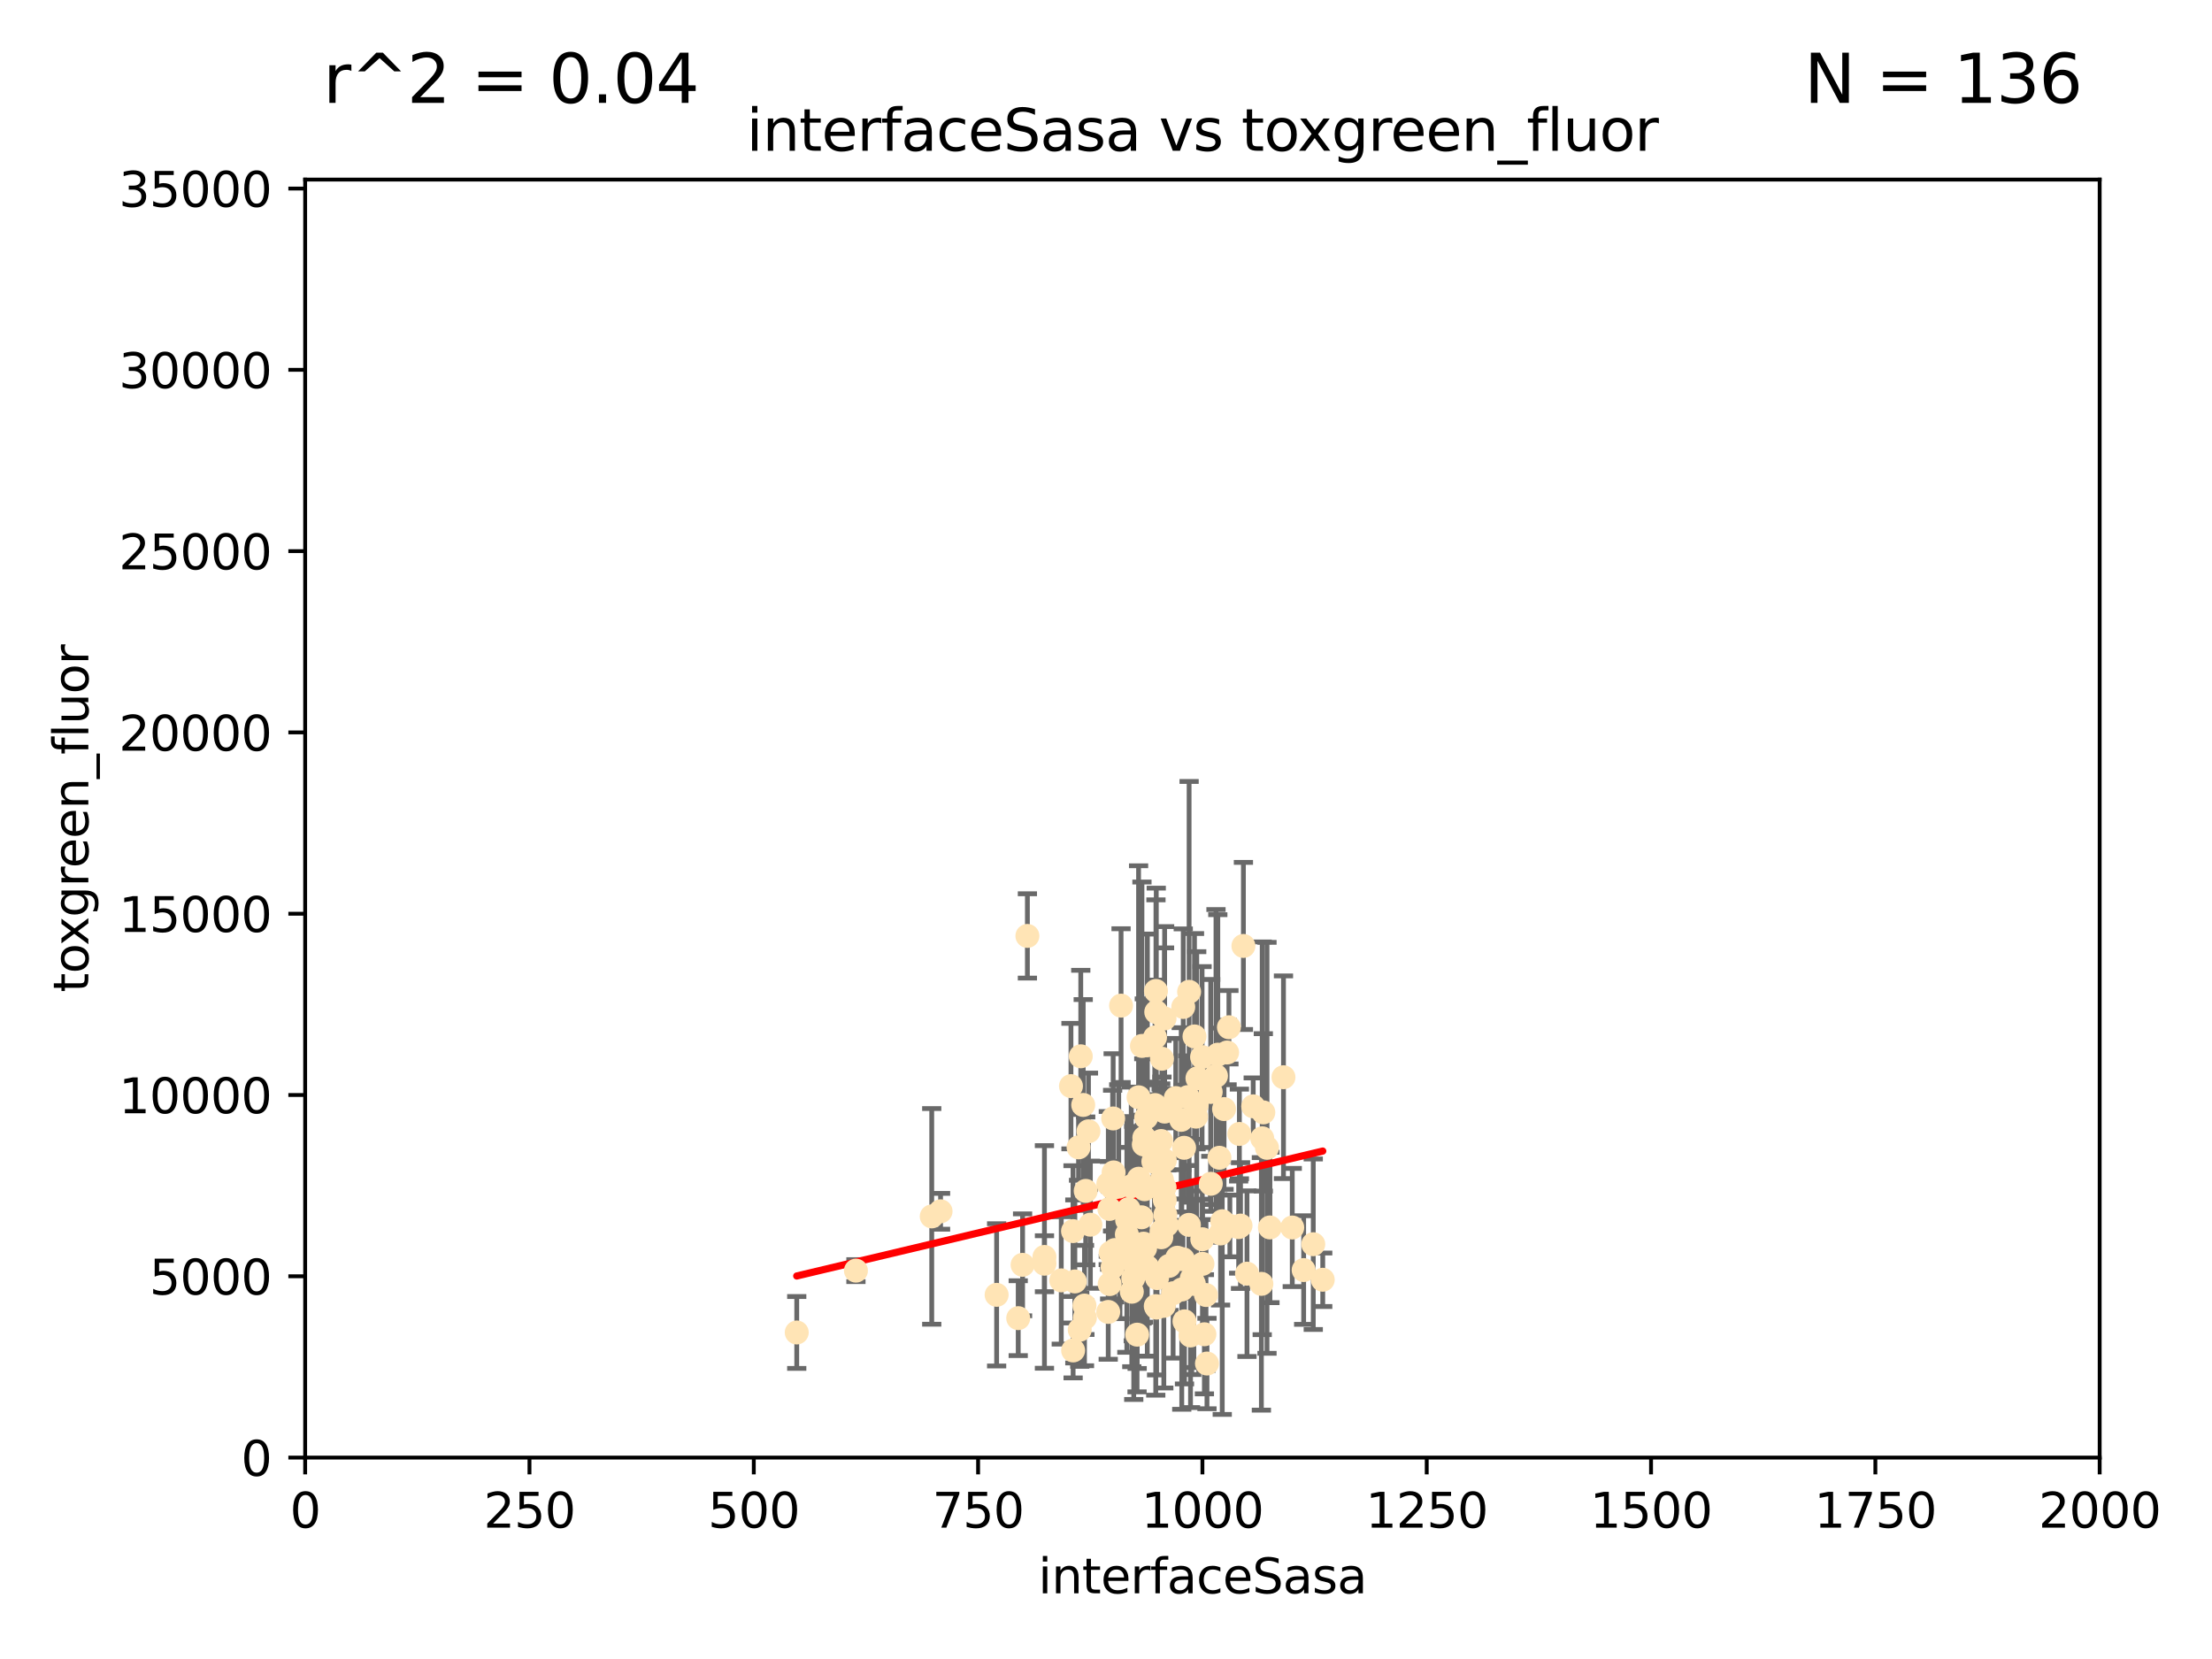 <?xml version="1.0" encoding="utf-8" standalone="no"?>
<!DOCTYPE svg PUBLIC "-//W3C//DTD SVG 1.1//EN"
  "http://www.w3.org/Graphics/SVG/1.1/DTD/svg11.dtd">
<svg xmlns:xlink="http://www.w3.org/1999/xlink" width="460.8pt" height="345.6pt" viewBox="0 0 460.8 345.6" xmlns="http://www.w3.org/2000/svg" version="1.1">
 <defs>
  <style type="text/css">*{stroke-linejoin: round; stroke-linecap: butt}</style>
 </defs>
 <g id="figure_1">
  <g id="patch_1">
   <path d="M 0 345.6 
L 460.8 345.6 
L 460.8 0 
L 0 0 
z
" style="fill: #ffffff"/>
  </g>
  <g id="axes_1">
   <g id="patch_2">
    <path d="M 63.571 303.64 
L 437.4 303.64 
L 437.4 37.411 
L 63.571 37.411 
z
" style="fill: #ffffff"/>
   </g>
   <g id="PathCollection_1">
    <defs>
     <path id="m9e1b7a917a" d="M 0 1.118 
C 0.297 1.118 0.581 1 0.791 0.791 
C 1 0.581 1.118 0.297 1.118 0 
C 1.118 -0.297 1 -0.581 0.791 -0.791 
C 0.581 -1 0.297 -1.118 0 -1.118 
C -0.297 -1.118 -0.581 -1 -0.791 -0.791 
C -1 -0.581 -1.118 -0.297 -1.118 0 
C -1.118 0.297 -1 0.581 -0.791 0.791 
C -0.581 1 -0.297 1.118 0 1.118 
z
" style="stroke: #ffe4b5"/>
    </defs>
    <g clip-path="url(#p09c2fc6e9a)">
     <use xlink:href="#m9e1b7a917a" x="252.213" y="227.477" style="fill: #ffe4b5; stroke: #ffe4b5"/>
     <use xlink:href="#m9e1b7a917a" x="263.173" y="231.729" style="fill: #ffe4b5; stroke: #ffe4b5"/>
     <use xlink:href="#m9e1b7a917a" x="255.626" y="219.254" style="fill: #ffe4b5; stroke: #ffe4b5"/>
     <use xlink:href="#m9e1b7a917a" x="264.551" y="255.699" style="fill: #ffe4b5; stroke: #ffe4b5"/>
     <use xlink:href="#m9e1b7a917a" x="259.026" y="197.057" style="fill: #ffe4b5; stroke: #ffe4b5"/>
     <use xlink:href="#m9e1b7a917a" x="244.931" y="228.748" style="fill: #ffe4b5; stroke: #ffe4b5"/>
     <use xlink:href="#m9e1b7a917a" x="259.772" y="265.33" style="fill: #ffe4b5; stroke: #ffe4b5"/>
     <use xlink:href="#m9e1b7a917a" x="252.233" y="246.606" style="fill: #ffe4b5; stroke: #ffe4b5"/>
     <use xlink:href="#m9e1b7a917a" x="258.037" y="255.629" style="fill: #ffe4b5; stroke: #ffe4b5"/>
     <use xlink:href="#m9e1b7a917a" x="261.065" y="230.468" style="fill: #ffe4b5; stroke: #ffe4b5"/>
     <use xlink:href="#m9e1b7a917a" x="258.186" y="236.222" style="fill: #ffe4b5; stroke: #ffe4b5"/>
     <use xlink:href="#m9e1b7a917a" x="267.371" y="224.406" style="fill: #ffe4b5; stroke: #ffe4b5"/>
     <use xlink:href="#m9e1b7a917a" x="249.301" y="230.137" style="fill: #ffe4b5; stroke: #ffe4b5"/>
     <use xlink:href="#m9e1b7a917a" x="262.943" y="237.127" style="fill: #ffe4b5; stroke: #ffe4b5"/>
     <use xlink:href="#m9e1b7a917a" x="253.693" y="219.707" style="fill: #ffe4b5; stroke: #ffe4b5"/>
     <use xlink:href="#m9e1b7a917a" x="273.577" y="259.195" style="fill: #ffe4b5; stroke: #ffe4b5"/>
     <use xlink:href="#m9e1b7a917a" x="240.807" y="206.44" style="fill: #ffe4b5; stroke: #ffe4b5"/>
     <use xlink:href="#m9e1b7a917a" x="269.201" y="255.712" style="fill: #ffe4b5; stroke: #ffe4b5"/>
     <use xlink:href="#m9e1b7a917a" x="238.23" y="259.073" style="fill: #ffe4b5; stroke: #ffe4b5"/>
     <use xlink:href="#m9e1b7a917a" x="246.071" y="233.283" style="fill: #ffe4b5; stroke: #ffe4b5"/>
     <use xlink:href="#m9e1b7a917a" x="251.435" y="284.049" style="fill: #ffe4b5; stroke: #ffe4b5"/>
     <use xlink:href="#m9e1b7a917a" x="254.271" y="256.955" style="fill: #ffe4b5; stroke: #ffe4b5"/>
     <use xlink:href="#m9e1b7a917a" x="263.94" y="239.109" style="fill: #ffe4b5; stroke: #ffe4b5"/>
     <use xlink:href="#m9e1b7a917a" x="230.863" y="273.299" style="fill: #ffe4b5; stroke: #ffe4b5"/>
     <use xlink:href="#m9e1b7a917a" x="242.652" y="241.747" style="fill: #ffe4b5; stroke: #ffe4b5"/>
     <use xlink:href="#m9e1b7a917a" x="254.615" y="254.408" style="fill: #ffe4b5; stroke: #ffe4b5"/>
     <use xlink:href="#m9e1b7a917a" x="235.66" y="247.113" style="fill: #ffe4b5; stroke: #ffe4b5"/>
     <use xlink:href="#m9e1b7a917a" x="246.183" y="268.629" style="fill: #ffe4b5; stroke: #ffe4b5"/>
     <use xlink:href="#m9e1b7a917a" x="248.267" y="266.328" style="fill: #ffe4b5; stroke: #ffe4b5"/>
     <use xlink:href="#m9e1b7a917a" x="253.312" y="224.125" style="fill: #ffe4b5; stroke: #ffe4b5"/>
     <use xlink:href="#m9e1b7a917a" x="248.007" y="278.206" style="fill: #ffe4b5; stroke: #ffe4b5"/>
     <use xlink:href="#m9e1b7a917a" x="247.426" y="228.551" style="fill: #ffe4b5; stroke: #ffe4b5"/>
     <use xlink:href="#m9e1b7a917a" x="225.144" y="220.046" style="fill: #ffe4b5; stroke: #ffe4b5"/>
     <use xlink:href="#m9e1b7a917a" x="246.671" y="239.106" style="fill: #ffe4b5; stroke: #ffe4b5"/>
     <use xlink:href="#m9e1b7a917a" x="231.987" y="244.236" style="fill: #ffe4b5; stroke: #ffe4b5"/>
     <use xlink:href="#m9e1b7a917a" x="250.413" y="220.205" style="fill: #ffe4b5; stroke: #ffe4b5"/>
     <use xlink:href="#m9e1b7a917a" x="236.888" y="278.036" style="fill: #ffe4b5; stroke: #ffe4b5"/>
     <use xlink:href="#m9e1b7a917a" x="247.671" y="255.164" style="fill: #ffe4b5; stroke: #ffe4b5"/>
     <use xlink:href="#m9e1b7a917a" x="248.835" y="215.909" style="fill: #ffe4b5; stroke: #ffe4b5"/>
     <use xlink:href="#m9e1b7a917a" x="241.917" y="257.746" style="fill: #ffe4b5; stroke: #ffe4b5"/>
     <use xlink:href="#m9e1b7a917a" x="233.052" y="247.2" style="fill: #ffe4b5; stroke: #ffe4b5"/>
     <use xlink:href="#m9e1b7a917a" x="262.77" y="267.453" style="fill: #ffe4b5; stroke: #ffe4b5"/>
     <use xlink:href="#m9e1b7a917a" x="238.273" y="238.421" style="fill: #ffe4b5; stroke: #ffe4b5"/>
     <use xlink:href="#m9e1b7a917a" x="231.366" y="260.979" style="fill: #ffe4b5; stroke: #ffe4b5"/>
     <use xlink:href="#m9e1b7a917a" x="243.065" y="255.162" style="fill: #ffe4b5; stroke: #ffe4b5"/>
     <use xlink:href="#m9e1b7a917a" x="271.575" y="264.575" style="fill: #ffe4b5; stroke: #ffe4b5"/>
     <use xlink:href="#m9e1b7a917a" x="248.699" y="267.458" style="fill: #ffe4b5; stroke: #ffe4b5"/>
     <use xlink:href="#m9e1b7a917a" x="237.925" y="259.567" style="fill: #ffe4b5; stroke: #ffe4b5"/>
     <use xlink:href="#m9e1b7a917a" x="275.551" y="266.596" style="fill: #ffe4b5; stroke: #ffe4b5"/>
     <use xlink:href="#m9e1b7a917a" x="250.461" y="258.155" style="fill: #ffe4b5; stroke: #ffe4b5"/>
     <use xlink:href="#m9e1b7a917a" x="235.106" y="251.866" style="fill: #ffe4b5; stroke: #ffe4b5"/>
     <use xlink:href="#m9e1b7a917a" x="238.774" y="232.802" style="fill: #ffe4b5; stroke: #ffe4b5"/>
     <use xlink:href="#m9e1b7a917a" x="230.884" y="246.623" style="fill: #ffe4b5; stroke: #ffe4b5"/>
     <use xlink:href="#m9e1b7a917a" x="256.203" y="255.382" style="fill: #ffe4b5; stroke: #ffe4b5"/>
     <use xlink:href="#m9e1b7a917a" x="242.043" y="245.75" style="fill: #ffe4b5; stroke: #ffe4b5"/>
     <use xlink:href="#m9e1b7a917a" x="236.078" y="266.279" style="fill: #ffe4b5; stroke: #ffe4b5"/>
     <use xlink:href="#m9e1b7a917a" x="241.886" y="237.694" style="fill: #ffe4b5; stroke: #ffe4b5"/>
     <use xlink:href="#m9e1b7a917a" x="254.992" y="231.039" style="fill: #ffe4b5; stroke: #ffe4b5"/>
     <use xlink:href="#m9e1b7a917a" x="238.441" y="247.736" style="fill: #ffe4b5; stroke: #ffe4b5"/>
     <use xlink:href="#m9e1b7a917a" x="240.598" y="230.204" style="fill: #ffe4b5; stroke: #ffe4b5"/>
     <use xlink:href="#m9e1b7a917a" x="233.538" y="209.489" style="fill: #ffe4b5; stroke: #ffe4b5"/>
     <use xlink:href="#m9e1b7a917a" x="241.962" y="256.494" style="fill: #ffe4b5; stroke: #ffe4b5"/>
     <use xlink:href="#m9e1b7a917a" x="238.549" y="260.01" style="fill: #ffe4b5; stroke: #ffe4b5"/>
     <use xlink:href="#m9e1b7a917a" x="240.613" y="216.114" style="fill: #ffe4b5; stroke: #ffe4b5"/>
     <use xlink:href="#m9e1b7a917a" x="258.424" y="255.31" style="fill: #ffe4b5; stroke: #ffe4b5"/>
     <use xlink:href="#m9e1b7a917a" x="231.781" y="247.49" style="fill: #ffe4b5; stroke: #ffe4b5"/>
     <use xlink:href="#m9e1b7a917a" x="242.766" y="253.07" style="fill: #ffe4b5; stroke: #ffe4b5"/>
     <use xlink:href="#m9e1b7a917a" x="231.772" y="263.972" style="fill: #ffe4b5; stroke: #ffe4b5"/>
     <use xlink:href="#m9e1b7a917a" x="231.112" y="251.842" style="fill: #ffe4b5; stroke: #ffe4b5"/>
     <use xlink:href="#m9e1b7a917a" x="256.007" y="213.998" style="fill: #ffe4b5; stroke: #ffe4b5"/>
     <use xlink:href="#m9e1b7a917a" x="251.228" y="269.775" style="fill: #ffe4b5; stroke: #ffe4b5"/>
     <use xlink:href="#m9e1b7a917a" x="242.639" y="249.97" style="fill: #ffe4b5; stroke: #ffe4b5"/>
     <use xlink:href="#m9e1b7a917a" x="225.654" y="230.181" style="fill: #ffe4b5; stroke: #ffe4b5"/>
     <use xlink:href="#m9e1b7a917a" x="240.942" y="272.395" style="fill: #ffe4b5; stroke: #ffe4b5"/>
     <use xlink:href="#m9e1b7a917a" x="217.583" y="263.256" style="fill: #ffe4b5; stroke: #ffe4b5"/>
     <use xlink:href="#m9e1b7a917a" x="242.611" y="247.358" style="fill: #ffe4b5; stroke: #ffe4b5"/>
     <use xlink:href="#m9e1b7a917a" x="242.611" y="231.566" style="fill: #ffe4b5; stroke: #ffe4b5"/>
     <use xlink:href="#m9e1b7a917a" x="240.473" y="241.969" style="fill: #ffe4b5; stroke: #ffe4b5"/>
     <use xlink:href="#m9e1b7a917a" x="242.443" y="272.038" style="fill: #ffe4b5; stroke: #ffe4b5"/>
     <use xlink:href="#m9e1b7a917a" x="213.022" y="263.488" style="fill: #ffe4b5; stroke: #ffe4b5"/>
     <use xlink:href="#m9e1b7a917a" x="242.056" y="220.555" style="fill: #ffe4b5; stroke: #ffe4b5"/>
     <use xlink:href="#m9e1b7a917a" x="242.596" y="212.169" style="fill: #ffe4b5; stroke: #ffe4b5"/>
     <use xlink:href="#m9e1b7a917a" x="233.306" y="260.493" style="fill: #ffe4b5; stroke: #ffe4b5"/>
     <use xlink:href="#m9e1b7a917a" x="212.114" y="274.597" style="fill: #ffe4b5; stroke: #ffe4b5"/>
     <use xlink:href="#m9e1b7a917a" x="249.162" y="232.618" style="fill: #ffe4b5; stroke: #ffe4b5"/>
     <use xlink:href="#m9e1b7a917a" x="238.383" y="237.01" style="fill: #ffe4b5; stroke: #ffe4b5"/>
     <use xlink:href="#m9e1b7a917a" x="227.144" y="255.125" style="fill: #ffe4b5; stroke: #ffe4b5"/>
     <use xlink:href="#m9e1b7a917a" x="178.307" y="264.696" style="fill: #ffe4b5; stroke: #ffe4b5"/>
     <use xlink:href="#m9e1b7a917a" x="231.164" y="267.501" style="fill: #ffe4b5; stroke: #ffe4b5"/>
     <use xlink:href="#m9e1b7a917a" x="237.888" y="217.888" style="fill: #ffe4b5; stroke: #ffe4b5"/>
     <use xlink:href="#m9e1b7a917a" x="223.551" y="281.323" style="fill: #ffe4b5; stroke: #ffe4b5"/>
     <use xlink:href="#m9e1b7a917a" x="240.766" y="272.09" style="fill: #ffe4b5; stroke: #ffe4b5"/>
     <use xlink:href="#m9e1b7a917a" x="225.919" y="271.972" style="fill: #ffe4b5; stroke: #ffe4b5"/>
     <use xlink:href="#m9e1b7a917a" x="234.744" y="257.16" style="fill: #ffe4b5; stroke: #ffe4b5"/>
     <use xlink:href="#m9e1b7a917a" x="207.617" y="269.741" style="fill: #ffe4b5; stroke: #ffe4b5"/>
     <use xlink:href="#m9e1b7a917a" x="214.026" y="194.969" style="fill: #ffe4b5; stroke: #ffe4b5"/>
     <use xlink:href="#m9e1b7a917a" x="236.179" y="263.095" style="fill: #ffe4b5; stroke: #ffe4b5"/>
     <use xlink:href="#m9e1b7a917a" x="250.495" y="263.286" style="fill: #ffe4b5; stroke: #ffe4b5"/>
     <use xlink:href="#m9e1b7a917a" x="217.577" y="261.842" style="fill: #ffe4b5; stroke: #ffe4b5"/>
     <use xlink:href="#m9e1b7a917a" x="237.187" y="228.587" style="fill: #ffe4b5; stroke: #ffe4b5"/>
     <use xlink:href="#m9e1b7a917a" x="237.218" y="245.544" style="fill: #ffe4b5; stroke: #ffe4b5"/>
     <use xlink:href="#m9e1b7a917a" x="242.317" y="242.001" style="fill: #ffe4b5; stroke: #ffe4b5"/>
     <use xlink:href="#m9e1b7a917a" x="243.534" y="263.706" style="fill: #ffe4b5; stroke: #ffe4b5"/>
     <use xlink:href="#m9e1b7a917a" x="232.215" y="260.409" style="fill: #ffe4b5; stroke: #ffe4b5"/>
     <use xlink:href="#m9e1b7a917a" x="236.869" y="264.911" style="fill: #ffe4b5; stroke: #ffe4b5"/>
     <use xlink:href="#m9e1b7a917a" x="223.91" y="266.947" style="fill: #ffe4b5; stroke: #ffe4b5"/>
     <use xlink:href="#m9e1b7a917a" x="239.003" y="263.938" style="fill: #ffe4b5; stroke: #ffe4b5"/>
     <use xlink:href="#m9e1b7a917a" x="245.256" y="262.005" style="fill: #ffe4b5; stroke: #ffe4b5"/>
     <use xlink:href="#m9e1b7a917a" x="223.531" y="256.462" style="fill: #ffe4b5; stroke: #ffe4b5"/>
     <use xlink:href="#m9e1b7a917a" x="231.893" y="232.996" style="fill: #ffe4b5; stroke: #ffe4b5"/>
     <use xlink:href="#m9e1b7a917a" x="250.899" y="277.953" style="fill: #ffe4b5; stroke: #ffe4b5"/>
     <use xlink:href="#m9e1b7a917a" x="224.682" y="239.016" style="fill: #ffe4b5; stroke: #ffe4b5"/>
     <use xlink:href="#m9e1b7a917a" x="235.777" y="269.089" style="fill: #ffe4b5; stroke: #ffe4b5"/>
     <use xlink:href="#m9e1b7a917a" x="221.078" y="266.727" style="fill: #ffe4b5; stroke: #ffe4b5"/>
     <use xlink:href="#m9e1b7a917a" x="226.174" y="248.084" style="fill: #ffe4b5; stroke: #ffe4b5"/>
     <use xlink:href="#m9e1b7a917a" x="244.381" y="269.405" style="fill: #ffe4b5; stroke: #ffe4b5"/>
     <use xlink:href="#m9e1b7a917a" x="246.749" y="275.261" style="fill: #ffe4b5; stroke: #ffe4b5"/>
     <use xlink:href="#m9e1b7a917a" x="247.714" y="206.615" style="fill: #ffe4b5; stroke: #ffe4b5"/>
     <use xlink:href="#m9e1b7a917a" x="241.035" y="266.249" style="fill: #ffe4b5; stroke: #ffe4b5"/>
     <use xlink:href="#m9e1b7a917a" x="249.452" y="224.621" style="fill: #ffe4b5; stroke: #ffe4b5"/>
     <use xlink:href="#m9e1b7a917a" x="239.018" y="217.758" style="fill: #ffe4b5; stroke: #ffe4b5"/>
     <use xlink:href="#m9e1b7a917a" x="234.804" y="254.163" style="fill: #ffe4b5; stroke: #ffe4b5"/>
     <use xlink:href="#m9e1b7a917a" x="223.103" y="226.256" style="fill: #ffe4b5; stroke: #ffe4b5"/>
     <use xlink:href="#m9e1b7a917a" x="237.807" y="253.584" style="fill: #ffe4b5; stroke: #ffe4b5"/>
     <use xlink:href="#m9e1b7a917a" x="240.263" y="241.969" style="fill: #ffe4b5; stroke: #ffe4b5"/>
     <use xlink:href="#m9e1b7a917a" x="224.929" y="277.009" style="fill: #ffe4b5; stroke: #ffe4b5"/>
     <use xlink:href="#m9e1b7a917a" x="246.426" y="262.316" style="fill: #ffe4b5; stroke: #ffe4b5"/>
     <use xlink:href="#m9e1b7a917a" x="165.976" y="277.579" style="fill: #ffe4b5; stroke: #ffe4b5"/>
     <use xlink:href="#m9e1b7a917a" x="241.802" y="241.9" style="fill: #ffe4b5; stroke: #ffe4b5"/>
     <use xlink:href="#m9e1b7a917a" x="254.026" y="241.183" style="fill: #ffe4b5; stroke: #ffe4b5"/>
     <use xlink:href="#m9e1b7a917a" x="195.937" y="252.334" style="fill: #ffe4b5; stroke: #ffe4b5"/>
     <use xlink:href="#m9e1b7a917a" x="226.747" y="235.674" style="fill: #ffe4b5; stroke: #ffe4b5"/>
     <use xlink:href="#m9e1b7a917a" x="240.867" y="210.827" style="fill: #ffe4b5; stroke: #ffe4b5"/>
     <use xlink:href="#m9e1b7a917a" x="194.099" y="253.399" style="fill: #ffe4b5; stroke: #ffe4b5"/>
     <use xlink:href="#m9e1b7a917a" x="246.493" y="209.772" style="fill: #ffe4b5; stroke: #ffe4b5"/>
     <use xlink:href="#m9e1b7a917a" x="226.002" y="274.511" style="fill: #ffe4b5; stroke: #ffe4b5"/>
    </g>
   </g>
   <g id="matplotlib.axis_1">
    <g id="xtick_1">
     <g id="line2d_1">
      <defs>
       <path id="mde25e268d6" d="M 0 0 
L 0 3.5 
" style="stroke: #000000; stroke-width: 0.8"/>
      </defs>
      <g>
       <use xlink:href="#mde25e268d6" x="63.571" y="303.64" style="stroke: #000000; stroke-width: 0.8"/>
      </g>
     </g>
     <g id="text_1">
      <!-- 0 -->
      <g transform="translate(60.39 318.238)scale(0.1 -0.1)">
       <defs>
        <path id="DejaVuSans-30" d="M 2034 4250 
Q 1547 4250 1301 3770 
Q 1056 3291 1056 2328 
Q 1056 1369 1301 889 
Q 1547 409 2034 409 
Q 2525 409 2770 889 
Q 3016 1369 3016 2328 
Q 3016 3291 2770 3770 
Q 2525 4250 2034 4250 
z
M 2034 4750 
Q 2819 4750 3233 4129 
Q 3647 3509 3647 2328 
Q 3647 1150 3233 529 
Q 2819 -91 2034 -91 
Q 1250 -91 836 529 
Q 422 1150 422 2328 
Q 422 3509 836 4129 
Q 1250 4750 2034 4750 
z
" transform="scale(0.016)"/>
       </defs>
       <use xlink:href="#DejaVuSans-30"/>
      </g>
     </g>
    </g>
    <g id="xtick_2">
     <g id="line2d_2">
      <g>
       <use xlink:href="#mde25e268d6" x="110.3" y="303.64" style="stroke: #000000; stroke-width: 0.8"/>
      </g>
     </g>
     <g id="text_2">
      <!-- 250 -->
      <g transform="translate(100.756 318.238)scale(0.1 -0.1)">
       <defs>
        <path id="DejaVuSans-32" d="M 1228 531 
L 3431 531 
L 3431 0 
L 469 0 
L 469 531 
Q 828 903 1448 1529 
Q 2069 2156 2228 2338 
Q 2531 2678 2651 2914 
Q 2772 3150 2772 3378 
Q 2772 3750 2511 3984 
Q 2250 4219 1831 4219 
Q 1534 4219 1204 4116 
Q 875 4013 500 3803 
L 500 4441 
Q 881 4594 1212 4672 
Q 1544 4750 1819 4750 
Q 2544 4750 2975 4387 
Q 3406 4025 3406 3419 
Q 3406 3131 3298 2873 
Q 3191 2616 2906 2266 
Q 2828 2175 2409 1742 
Q 1991 1309 1228 531 
z
" transform="scale(0.016)"/>
        <path id="DejaVuSans-35" d="M 691 4666 
L 3169 4666 
L 3169 4134 
L 1269 4134 
L 1269 2991 
Q 1406 3038 1543 3061 
Q 1681 3084 1819 3084 
Q 2600 3084 3056 2656 
Q 3513 2228 3513 1497 
Q 3513 744 3044 326 
Q 2575 -91 1722 -91 
Q 1428 -91 1123 -41 
Q 819 9 494 109 
L 494 744 
Q 775 591 1075 516 
Q 1375 441 1709 441 
Q 2250 441 2565 725 
Q 2881 1009 2881 1497 
Q 2881 1984 2565 2268 
Q 2250 2553 1709 2553 
Q 1456 2553 1204 2497 
Q 953 2441 691 2322 
L 691 4666 
z
" transform="scale(0.016)"/>
       </defs>
       <use xlink:href="#DejaVuSans-32"/>
       <use xlink:href="#DejaVuSans-35" x="63.623"/>
       <use xlink:href="#DejaVuSans-30" x="127.246"/>
      </g>
     </g>
    </g>
    <g id="xtick_3">
     <g id="line2d_3">
      <g>
       <use xlink:href="#mde25e268d6" x="157.028" y="303.64" style="stroke: #000000; stroke-width: 0.8"/>
      </g>
     </g>
     <g id="text_3">
      <!-- 500 -->
      <g transform="translate(147.485 318.238)scale(0.1 -0.1)">
       <use xlink:href="#DejaVuSans-35"/>
       <use xlink:href="#DejaVuSans-30" x="63.623"/>
       <use xlink:href="#DejaVuSans-30" x="127.246"/>
      </g>
     </g>
    </g>
    <g id="xtick_4">
     <g id="line2d_4">
      <g>
       <use xlink:href="#mde25e268d6" x="203.757" y="303.64" style="stroke: #000000; stroke-width: 0.8"/>
      </g>
     </g>
     <g id="text_4">
      <!-- 750 -->
      <g transform="translate(194.213 318.238)scale(0.1 -0.1)">
       <defs>
        <path id="DejaVuSans-37" d="M 525 4666 
L 3525 4666 
L 3525 4397 
L 1831 0 
L 1172 0 
L 2766 4134 
L 525 4134 
L 525 4666 
z
" transform="scale(0.016)"/>
       </defs>
       <use xlink:href="#DejaVuSans-37"/>
       <use xlink:href="#DejaVuSans-35" x="63.623"/>
       <use xlink:href="#DejaVuSans-30" x="127.246"/>
      </g>
     </g>
    </g>
    <g id="xtick_5">
     <g id="line2d_5">
      <g>
       <use xlink:href="#mde25e268d6" x="250.486" y="303.64" style="stroke: #000000; stroke-width: 0.8"/>
      </g>
     </g>
     <g id="text_5">
      <!-- 1000 -->
      <g transform="translate(237.761 318.238)scale(0.1 -0.1)">
       <defs>
        <path id="DejaVuSans-31" d="M 794 531 
L 1825 531 
L 1825 4091 
L 703 3866 
L 703 4441 
L 1819 4666 
L 2450 4666 
L 2450 531 
L 3481 531 
L 3481 0 
L 794 0 
L 794 531 
z
" transform="scale(0.016)"/>
       </defs>
       <use xlink:href="#DejaVuSans-31"/>
       <use xlink:href="#DejaVuSans-30" x="63.623"/>
       <use xlink:href="#DejaVuSans-30" x="127.246"/>
       <use xlink:href="#DejaVuSans-30" x="190.869"/>
      </g>
     </g>
    </g>
    <g id="xtick_6">
     <g id="line2d_6">
      <g>
       <use xlink:href="#mde25e268d6" x="297.214" y="303.64" style="stroke: #000000; stroke-width: 0.8"/>
      </g>
     </g>
     <g id="text_6">
      <!-- 1250 -->
      <g transform="translate(284.489 318.238)scale(0.1 -0.1)">
       <use xlink:href="#DejaVuSans-31"/>
       <use xlink:href="#DejaVuSans-32" x="63.623"/>
       <use xlink:href="#DejaVuSans-35" x="127.246"/>
       <use xlink:href="#DejaVuSans-30" x="190.869"/>
      </g>
     </g>
    </g>
    <g id="xtick_7">
     <g id="line2d_7">
      <g>
       <use xlink:href="#mde25e268d6" x="343.943" y="303.64" style="stroke: #000000; stroke-width: 0.8"/>
      </g>
     </g>
     <g id="text_7">
      <!-- 1500 -->
      <g transform="translate(331.218 318.238)scale(0.1 -0.1)">
       <use xlink:href="#DejaVuSans-31"/>
       <use xlink:href="#DejaVuSans-35" x="63.623"/>
       <use xlink:href="#DejaVuSans-30" x="127.246"/>
       <use xlink:href="#DejaVuSans-30" x="190.869"/>
      </g>
     </g>
    </g>
    <g id="xtick_8">
     <g id="line2d_8">
      <g>
       <use xlink:href="#mde25e268d6" x="390.671" y="303.64" style="stroke: #000000; stroke-width: 0.8"/>
      </g>
     </g>
     <g id="text_8">
      <!-- 1750 -->
      <g transform="translate(377.946 318.238)scale(0.1 -0.1)">
       <use xlink:href="#DejaVuSans-31"/>
       <use xlink:href="#DejaVuSans-37" x="63.623"/>
       <use xlink:href="#DejaVuSans-35" x="127.246"/>
       <use xlink:href="#DejaVuSans-30" x="190.869"/>
      </g>
     </g>
    </g>
    <g id="xtick_9">
     <g id="line2d_9">
      <g>
       <use xlink:href="#mde25e268d6" x="437.4" y="303.64" style="stroke: #000000; stroke-width: 0.8"/>
      </g>
     </g>
     <g id="text_9">
      <!-- 2000 -->
      <g transform="translate(424.675 318.238)scale(0.1 -0.1)">
       <use xlink:href="#DejaVuSans-32"/>
       <use xlink:href="#DejaVuSans-30" x="63.623"/>
       <use xlink:href="#DejaVuSans-30" x="127.246"/>
       <use xlink:href="#DejaVuSans-30" x="190.869"/>
      </g>
     </g>
    </g>
    <g id="text_10">
     <!-- interfaceSasa -->
     <g transform="translate(216.279 331.917)scale(0.1 -0.1)">
      <defs>
       <path id="DejaVuSans-69" d="M 603 3500 
L 1178 3500 
L 1178 0 
L 603 0 
L 603 3500 
z
M 603 4863 
L 1178 4863 
L 1178 4134 
L 603 4134 
L 603 4863 
z
" transform="scale(0.016)"/>
       <path id="DejaVuSans-6e" d="M 3513 2113 
L 3513 0 
L 2938 0 
L 2938 2094 
Q 2938 2591 2744 2837 
Q 2550 3084 2163 3084 
Q 1697 3084 1428 2787 
Q 1159 2491 1159 1978 
L 1159 0 
L 581 0 
L 581 3500 
L 1159 3500 
L 1159 2956 
Q 1366 3272 1645 3428 
Q 1925 3584 2291 3584 
Q 2894 3584 3203 3211 
Q 3513 2838 3513 2113 
z
" transform="scale(0.016)"/>
       <path id="DejaVuSans-74" d="M 1172 4494 
L 1172 3500 
L 2356 3500 
L 2356 3053 
L 1172 3053 
L 1172 1153 
Q 1172 725 1289 603 
Q 1406 481 1766 481 
L 2356 481 
L 2356 0 
L 1766 0 
Q 1100 0 847 248 
Q 594 497 594 1153 
L 594 3053 
L 172 3053 
L 172 3500 
L 594 3500 
L 594 4494 
L 1172 4494 
z
" transform="scale(0.016)"/>
       <path id="DejaVuSans-65" d="M 3597 1894 
L 3597 1613 
L 953 1613 
Q 991 1019 1311 708 
Q 1631 397 2203 397 
Q 2534 397 2845 478 
Q 3156 559 3463 722 
L 3463 178 
Q 3153 47 2828 -22 
Q 2503 -91 2169 -91 
Q 1331 -91 842 396 
Q 353 884 353 1716 
Q 353 2575 817 3079 
Q 1281 3584 2069 3584 
Q 2775 3584 3186 3129 
Q 3597 2675 3597 1894 
z
M 3022 2063 
Q 3016 2534 2758 2815 
Q 2500 3097 2075 3097 
Q 1594 3097 1305 2825 
Q 1016 2553 972 2059 
L 3022 2063 
z
" transform="scale(0.016)"/>
       <path id="DejaVuSans-72" d="M 2631 2963 
Q 2534 3019 2420 3045 
Q 2306 3072 2169 3072 
Q 1681 3072 1420 2755 
Q 1159 2438 1159 1844 
L 1159 0 
L 581 0 
L 581 3500 
L 1159 3500 
L 1159 2956 
Q 1341 3275 1631 3429 
Q 1922 3584 2338 3584 
Q 2397 3584 2469 3576 
Q 2541 3569 2628 3553 
L 2631 2963 
z
" transform="scale(0.016)"/>
       <path id="DejaVuSans-66" d="M 2375 4863 
L 2375 4384 
L 1825 4384 
Q 1516 4384 1395 4259 
Q 1275 4134 1275 3809 
L 1275 3500 
L 2222 3500 
L 2222 3053 
L 1275 3053 
L 1275 0 
L 697 0 
L 697 3053 
L 147 3053 
L 147 3500 
L 697 3500 
L 697 3744 
Q 697 4328 969 4595 
Q 1241 4863 1831 4863 
L 2375 4863 
z
" transform="scale(0.016)"/>
       <path id="DejaVuSans-61" d="M 2194 1759 
Q 1497 1759 1228 1600 
Q 959 1441 959 1056 
Q 959 750 1161 570 
Q 1363 391 1709 391 
Q 2188 391 2477 730 
Q 2766 1069 2766 1631 
L 2766 1759 
L 2194 1759 
z
M 3341 1997 
L 3341 0 
L 2766 0 
L 2766 531 
Q 2569 213 2275 61 
Q 1981 -91 1556 -91 
Q 1019 -91 701 211 
Q 384 513 384 1019 
Q 384 1609 779 1909 
Q 1175 2209 1959 2209 
L 2766 2209 
L 2766 2266 
Q 2766 2663 2505 2880 
Q 2244 3097 1772 3097 
Q 1472 3097 1187 3025 
Q 903 2953 641 2809 
L 641 3341 
Q 956 3463 1253 3523 
Q 1550 3584 1831 3584 
Q 2591 3584 2966 3190 
Q 3341 2797 3341 1997 
z
" transform="scale(0.016)"/>
       <path id="DejaVuSans-63" d="M 3122 3366 
L 3122 2828 
Q 2878 2963 2633 3030 
Q 2388 3097 2138 3097 
Q 1578 3097 1268 2742 
Q 959 2388 959 1747 
Q 959 1106 1268 751 
Q 1578 397 2138 397 
Q 2388 397 2633 464 
Q 2878 531 3122 666 
L 3122 134 
Q 2881 22 2623 -34 
Q 2366 -91 2075 -91 
Q 1284 -91 818 406 
Q 353 903 353 1747 
Q 353 2603 823 3093 
Q 1294 3584 2113 3584 
Q 2378 3584 2631 3529 
Q 2884 3475 3122 3366 
z
" transform="scale(0.016)"/>
       <path id="DejaVuSans-53" d="M 3425 4513 
L 3425 3897 
Q 3066 4069 2747 4153 
Q 2428 4238 2131 4238 
Q 1616 4238 1336 4038 
Q 1056 3838 1056 3469 
Q 1056 3159 1242 3001 
Q 1428 2844 1947 2747 
L 2328 2669 
Q 3034 2534 3370 2195 
Q 3706 1856 3706 1288 
Q 3706 609 3251 259 
Q 2797 -91 1919 -91 
Q 1588 -91 1214 -16 
Q 841 59 441 206 
L 441 856 
Q 825 641 1194 531 
Q 1563 422 1919 422 
Q 2459 422 2753 634 
Q 3047 847 3047 1241 
Q 3047 1584 2836 1778 
Q 2625 1972 2144 2069 
L 1759 2144 
Q 1053 2284 737 2584 
Q 422 2884 422 3419 
Q 422 4038 858 4394 
Q 1294 4750 2059 4750 
Q 2388 4750 2728 4690 
Q 3069 4631 3425 4513 
z
" transform="scale(0.016)"/>
       <path id="DejaVuSans-73" d="M 2834 3397 
L 2834 2853 
Q 2591 2978 2328 3040 
Q 2066 3103 1784 3103 
Q 1356 3103 1142 2972 
Q 928 2841 928 2578 
Q 928 2378 1081 2264 
Q 1234 2150 1697 2047 
L 1894 2003 
Q 2506 1872 2764 1633 
Q 3022 1394 3022 966 
Q 3022 478 2636 193 
Q 2250 -91 1575 -91 
Q 1294 -91 989 -36 
Q 684 19 347 128 
L 347 722 
Q 666 556 975 473 
Q 1284 391 1588 391 
Q 1994 391 2212 530 
Q 2431 669 2431 922 
Q 2431 1156 2273 1281 
Q 2116 1406 1581 1522 
L 1381 1569 
Q 847 1681 609 1914 
Q 372 2147 372 2553 
Q 372 3047 722 3315 
Q 1072 3584 1716 3584 
Q 2034 3584 2315 3537 
Q 2597 3491 2834 3397 
z
" transform="scale(0.016)"/>
      </defs>
      <use xlink:href="#DejaVuSans-69"/>
      <use xlink:href="#DejaVuSans-6e" x="27.783"/>
      <use xlink:href="#DejaVuSans-74" x="91.162"/>
      <use xlink:href="#DejaVuSans-65" x="130.371"/>
      <use xlink:href="#DejaVuSans-72" x="191.895"/>
      <use xlink:href="#DejaVuSans-66" x="233.008"/>
      <use xlink:href="#DejaVuSans-61" x="268.213"/>
      <use xlink:href="#DejaVuSans-63" x="329.492"/>
      <use xlink:href="#DejaVuSans-65" x="384.473"/>
      <use xlink:href="#DejaVuSans-53" x="445.996"/>
      <use xlink:href="#DejaVuSans-61" x="509.473"/>
      <use xlink:href="#DejaVuSans-73" x="570.752"/>
      <use xlink:href="#DejaVuSans-61" x="622.852"/>
     </g>
    </g>
   </g>
   <g id="matplotlib.axis_2">
    <g id="ytick_1">
     <g id="line2d_10">
      <defs>
       <path id="m842f1f8ce9" d="M 0 0 
L -3.5 0 
" style="stroke: #000000; stroke-width: 0.8"/>
      </defs>
      <g>
       <use xlink:href="#m842f1f8ce9" x="63.571" y="303.64" style="stroke: #000000; stroke-width: 0.8"/>
      </g>
     </g>
     <g id="text_11">
      <!-- 0 -->
      <g transform="translate(50.209 307.439)scale(0.1 -0.1)">
       <use xlink:href="#DejaVuSans-30"/>
      </g>
     </g>
    </g>
    <g id="ytick_2">
     <g id="line2d_11">
      <g>
       <use xlink:href="#m842f1f8ce9" x="63.571" y="265.874" style="stroke: #000000; stroke-width: 0.8"/>
      </g>
     </g>
     <g id="text_12">
      <!-- 5000 -->
      <g transform="translate(31.121 269.673)scale(0.1 -0.1)">
       <use xlink:href="#DejaVuSans-35"/>
       <use xlink:href="#DejaVuSans-30" x="63.623"/>
       <use xlink:href="#DejaVuSans-30" x="127.246"/>
       <use xlink:href="#DejaVuSans-30" x="190.869"/>
      </g>
     </g>
    </g>
    <g id="ytick_3">
     <g id="line2d_12">
      <g>
       <use xlink:href="#m842f1f8ce9" x="63.571" y="228.108" style="stroke: #000000; stroke-width: 0.8"/>
      </g>
     </g>
     <g id="text_13">
      <!-- 10000 -->
      <g transform="translate(24.759 231.907)scale(0.1 -0.1)">
       <use xlink:href="#DejaVuSans-31"/>
       <use xlink:href="#DejaVuSans-30" x="63.623"/>
       <use xlink:href="#DejaVuSans-30" x="127.246"/>
       <use xlink:href="#DejaVuSans-30" x="190.869"/>
       <use xlink:href="#DejaVuSans-30" x="254.492"/>
      </g>
     </g>
    </g>
    <g id="ytick_4">
     <g id="line2d_13">
      <g>
       <use xlink:href="#m842f1f8ce9" x="63.571" y="190.342" style="stroke: #000000; stroke-width: 0.8"/>
      </g>
     </g>
     <g id="text_14">
      <!-- 15000 -->
      <g transform="translate(24.759 194.141)scale(0.1 -0.1)">
       <use xlink:href="#DejaVuSans-31"/>
       <use xlink:href="#DejaVuSans-35" x="63.623"/>
       <use xlink:href="#DejaVuSans-30" x="127.246"/>
       <use xlink:href="#DejaVuSans-30" x="190.869"/>
       <use xlink:href="#DejaVuSans-30" x="254.492"/>
      </g>
     </g>
    </g>
    <g id="ytick_5">
     <g id="line2d_14">
      <g>
       <use xlink:href="#m842f1f8ce9" x="63.571" y="152.576" style="stroke: #000000; stroke-width: 0.8"/>
      </g>
     </g>
     <g id="text_15">
      <!-- 20000 -->
      <g transform="translate(24.759 156.375)scale(0.1 -0.1)">
       <use xlink:href="#DejaVuSans-32"/>
       <use xlink:href="#DejaVuSans-30" x="63.623"/>
       <use xlink:href="#DejaVuSans-30" x="127.246"/>
       <use xlink:href="#DejaVuSans-30" x="190.869"/>
       <use xlink:href="#DejaVuSans-30" x="254.492"/>
      </g>
     </g>
    </g>
    <g id="ytick_6">
     <g id="line2d_15">
      <g>
       <use xlink:href="#m842f1f8ce9" x="63.571" y="114.81" style="stroke: #000000; stroke-width: 0.8"/>
      </g>
     </g>
     <g id="text_16">
      <!-- 25000 -->
      <g transform="translate(24.759 118.609)scale(0.1 -0.1)">
       <use xlink:href="#DejaVuSans-32"/>
       <use xlink:href="#DejaVuSans-35" x="63.623"/>
       <use xlink:href="#DejaVuSans-30" x="127.246"/>
       <use xlink:href="#DejaVuSans-30" x="190.869"/>
       <use xlink:href="#DejaVuSans-30" x="254.492"/>
      </g>
     </g>
    </g>
    <g id="ytick_7">
     <g id="line2d_16">
      <g>
       <use xlink:href="#m842f1f8ce9" x="63.571" y="77.044" style="stroke: #000000; stroke-width: 0.8"/>
      </g>
     </g>
     <g id="text_17">
      <!-- 30000 -->
      <g transform="translate(24.759 80.844)scale(0.1 -0.1)">
       <defs>
        <path id="DejaVuSans-33" d="M 2597 2516 
Q 3050 2419 3304 2112 
Q 3559 1806 3559 1356 
Q 3559 666 3084 287 
Q 2609 -91 1734 -91 
Q 1441 -91 1130 -33 
Q 819 25 488 141 
L 488 750 
Q 750 597 1062 519 
Q 1375 441 1716 441 
Q 2309 441 2620 675 
Q 2931 909 2931 1356 
Q 2931 1769 2642 2001 
Q 2353 2234 1838 2234 
L 1294 2234 
L 1294 2753 
L 1863 2753 
Q 2328 2753 2575 2939 
Q 2822 3125 2822 3475 
Q 2822 3834 2567 4026 
Q 2313 4219 1838 4219 
Q 1578 4219 1281 4162 
Q 984 4106 628 3988 
L 628 4550 
Q 988 4650 1302 4700 
Q 1616 4750 1894 4750 
Q 2613 4750 3031 4423 
Q 3450 4097 3450 3541 
Q 3450 3153 3228 2886 
Q 3006 2619 2597 2516 
z
" transform="scale(0.016)"/>
       </defs>
       <use xlink:href="#DejaVuSans-33"/>
       <use xlink:href="#DejaVuSans-30" x="63.623"/>
       <use xlink:href="#DejaVuSans-30" x="127.246"/>
       <use xlink:href="#DejaVuSans-30" x="190.869"/>
       <use xlink:href="#DejaVuSans-30" x="254.492"/>
      </g>
     </g>
    </g>
    <g id="ytick_8">
     <g id="line2d_17">
      <g>
       <use xlink:href="#m842f1f8ce9" x="63.571" y="39.278" style="stroke: #000000; stroke-width: 0.8"/>
      </g>
     </g>
     <g id="text_18">
      <!-- 35000 -->
      <g transform="translate(24.759 43.078)scale(0.1 -0.1)">
       <use xlink:href="#DejaVuSans-33"/>
       <use xlink:href="#DejaVuSans-35" x="63.623"/>
       <use xlink:href="#DejaVuSans-30" x="127.246"/>
       <use xlink:href="#DejaVuSans-30" x="190.869"/>
       <use xlink:href="#DejaVuSans-30" x="254.492"/>
      </g>
     </g>
    </g>
    <g id="text_19">
     <!-- toxgreen_fluor -->
     <g transform="translate(18.401 206.72)rotate(-90)scale(0.1 -0.1)">
      <defs>
       <path id="DejaVuSans-6f" d="M 1959 3097 
Q 1497 3097 1228 2736 
Q 959 2375 959 1747 
Q 959 1119 1226 758 
Q 1494 397 1959 397 
Q 2419 397 2687 759 
Q 2956 1122 2956 1747 
Q 2956 2369 2687 2733 
Q 2419 3097 1959 3097 
z
M 1959 3584 
Q 2709 3584 3137 3096 
Q 3566 2609 3566 1747 
Q 3566 888 3137 398 
Q 2709 -91 1959 -91 
Q 1206 -91 779 398 
Q 353 888 353 1747 
Q 353 2609 779 3096 
Q 1206 3584 1959 3584 
z
" transform="scale(0.016)"/>
       <path id="DejaVuSans-78" d="M 3513 3500 
L 2247 1797 
L 3578 0 
L 2900 0 
L 1881 1375 
L 863 0 
L 184 0 
L 1544 1831 
L 300 3500 
L 978 3500 
L 1906 2253 
L 2834 3500 
L 3513 3500 
z
" transform="scale(0.016)"/>
       <path id="DejaVuSans-67" d="M 2906 1791 
Q 2906 2416 2648 2759 
Q 2391 3103 1925 3103 
Q 1463 3103 1205 2759 
Q 947 2416 947 1791 
Q 947 1169 1205 825 
Q 1463 481 1925 481 
Q 2391 481 2648 825 
Q 2906 1169 2906 1791 
z
M 3481 434 
Q 3481 -459 3084 -895 
Q 2688 -1331 1869 -1331 
Q 1566 -1331 1297 -1286 
Q 1028 -1241 775 -1147 
L 775 -588 
Q 1028 -725 1275 -790 
Q 1522 -856 1778 -856 
Q 2344 -856 2625 -561 
Q 2906 -266 2906 331 
L 2906 616 
Q 2728 306 2450 153 
Q 2172 0 1784 0 
Q 1141 0 747 490 
Q 353 981 353 1791 
Q 353 2603 747 3093 
Q 1141 3584 1784 3584 
Q 2172 3584 2450 3431 
Q 2728 3278 2906 2969 
L 2906 3500 
L 3481 3500 
L 3481 434 
z
" transform="scale(0.016)"/>
       <path id="DejaVuSans-5f" d="M 3263 -1063 
L 3263 -1509 
L -63 -1509 
L -63 -1063 
L 3263 -1063 
z
" transform="scale(0.016)"/>
       <path id="DejaVuSans-6c" d="M 603 4863 
L 1178 4863 
L 1178 0 
L 603 0 
L 603 4863 
z
" transform="scale(0.016)"/>
       <path id="DejaVuSans-75" d="M 544 1381 
L 544 3500 
L 1119 3500 
L 1119 1403 
Q 1119 906 1312 657 
Q 1506 409 1894 409 
Q 2359 409 2629 706 
Q 2900 1003 2900 1516 
L 2900 3500 
L 3475 3500 
L 3475 0 
L 2900 0 
L 2900 538 
Q 2691 219 2414 64 
Q 2138 -91 1772 -91 
Q 1169 -91 856 284 
Q 544 659 544 1381 
z
M 1991 3584 
L 1991 3584 
z
" transform="scale(0.016)"/>
      </defs>
      <use xlink:href="#DejaVuSans-74"/>
      <use xlink:href="#DejaVuSans-6f" x="39.209"/>
      <use xlink:href="#DejaVuSans-78" x="97.266"/>
      <use xlink:href="#DejaVuSans-67" x="156.445"/>
      <use xlink:href="#DejaVuSans-72" x="219.922"/>
      <use xlink:href="#DejaVuSans-65" x="258.785"/>
      <use xlink:href="#DejaVuSans-65" x="320.309"/>
      <use xlink:href="#DejaVuSans-6e" x="381.832"/>
      <use xlink:href="#DejaVuSans-5f" x="445.211"/>
      <use xlink:href="#DejaVuSans-66" x="495.211"/>
      <use xlink:href="#DejaVuSans-6c" x="530.416"/>
      <use xlink:href="#DejaVuSans-75" x="558.199"/>
      <use xlink:href="#DejaVuSans-6f" x="621.578"/>
      <use xlink:href="#DejaVuSans-72" x="682.76"/>
     </g>
    </g>
   </g>
   <g id="LineCollection_1">
    <path d="M 252.213 250.911 
L 252.213 204.042 
" clip-path="url(#p09c2fc6e9a)" style="fill: none; stroke: #696969"/>
    <path d="M 263.173 248.125 
L 263.173 215.333 
" clip-path="url(#p09c2fc6e9a)" style="fill: none; stroke: #696969"/>
    <path d="M 255.626 225.971 
L 255.626 212.538 
" clip-path="url(#p09c2fc6e9a)" style="fill: none; stroke: #696969"/>
    <path d="M 264.551 271.368 
L 264.551 240.03 
" clip-path="url(#p09c2fc6e9a)" style="fill: none; stroke: #696969"/>
    <path d="M 259.026 214.462 
L 259.026 179.651 
" clip-path="url(#p09c2fc6e9a)" style="fill: none; stroke: #696969"/>
    <path d="M 244.931 241.167 
L 244.931 216.329 
" clip-path="url(#p09c2fc6e9a)" style="fill: none; stroke: #696969"/>
    <path d="M 259.772 282.578 
L 259.772 248.081 
" clip-path="url(#p09c2fc6e9a)" style="fill: none; stroke: #696969"/>
    <path d="M 252.233 252.338 
L 252.233 240.875 
" clip-path="url(#p09c2fc6e9a)" style="fill: none; stroke: #696969"/>
    <path d="M 258.037 265.223 
L 258.037 246.034 
" clip-path="url(#p09c2fc6e9a)" style="fill: none; stroke: #696969"/>
    <path d="M 261.065 236.385 
L 261.065 224.551 
" clip-path="url(#p09c2fc6e9a)" style="fill: none; stroke: #696969"/>
    <path d="M 258.186 245.56 
L 258.186 226.884 
" clip-path="url(#p09c2fc6e9a)" style="fill: none; stroke: #696969"/>
    <path d="M 267.371 245.517 
L 267.371 203.295 
" clip-path="url(#p09c2fc6e9a)" style="fill: none; stroke: #696969"/>
    <path d="M 249.301 262.02 
L 249.301 198.255 
" clip-path="url(#p09c2fc6e9a)" style="fill: none; stroke: #696969"/>
    <path d="M 262.943 278.037 
L 262.943 196.218 
" clip-path="url(#p09c2fc6e9a)" style="fill: none; stroke: #696969"/>
    <path d="M 253.693 248.871 
L 253.693 190.543 
" clip-path="url(#p09c2fc6e9a)" style="fill: none; stroke: #696969"/>
    <path d="M 273.577 276.954 
L 273.577 241.436 
" clip-path="url(#p09c2fc6e9a)" style="fill: none; stroke: #696969"/>
    <path d="M 240.807 225.425 
L 240.807 187.454 
" clip-path="url(#p09c2fc6e9a)" style="fill: none; stroke: #696969"/>
    <path d="M 269.201 268.022 
L 269.201 243.402 
" clip-path="url(#p09c2fc6e9a)" style="fill: none; stroke: #696969"/>
    <path d="M 238.23 275.427 
L 238.23 242.719 
" clip-path="url(#p09c2fc6e9a)" style="fill: none; stroke: #696969"/>
    <path d="M 246.071 252.481 
L 246.071 214.086 
" clip-path="url(#p09c2fc6e9a)" style="fill: none; stroke: #696969"/>
    <path d="M 251.435 293.464 
L 251.435 274.634 
" clip-path="url(#p09c2fc6e9a)" style="fill: none; stroke: #696969"/>
    <path d="M 254.271 271.865 
L 254.271 242.045 
" clip-path="url(#p09c2fc6e9a)" style="fill: none; stroke: #696969"/>
    <path d="M 263.94 281.914 
L 263.94 196.305 
" clip-path="url(#p09c2fc6e9a)" style="fill: none; stroke: #696969"/>
    <path d="M 230.863 283.157 
L 230.863 263.441 
" clip-path="url(#p09c2fc6e9a)" style="fill: none; stroke: #696969"/>
    <path d="M 242.652 251.156 
L 242.652 232.338 
" clip-path="url(#p09c2fc6e9a)" style="fill: none; stroke: #696969"/>
    <path d="M 254.615 294.644 
L 254.615 214.172 
" clip-path="url(#p09c2fc6e9a)" style="fill: none; stroke: #696969"/>
    <path d="M 235.66 267.765 
L 235.66 226.461 
" clip-path="url(#p09c2fc6e9a)" style="fill: none; stroke: #696969"/>
    <path d="M 246.183 293.578 
L 246.183 243.681 
" clip-path="url(#p09c2fc6e9a)" style="fill: none; stroke: #696969"/>
    <path d="M 248.267 286.341 
L 248.267 246.315 
" clip-path="url(#p09c2fc6e9a)" style="fill: none; stroke: #696969"/>
    <path d="M 253.312 258.772 
L 253.312 189.479 
" clip-path="url(#p09c2fc6e9a)" style="fill: none; stroke: #696969"/>
    <path d="M 248.007 293.225 
L 248.007 263.186 
" clip-path="url(#p09c2fc6e9a)" style="fill: none; stroke: #696969"/>
    <path d="M 247.426 237.154 
L 247.426 219.947 
" clip-path="url(#p09c2fc6e9a)" style="fill: none; stroke: #696969"/>
    <path d="M 225.144 237.957 
L 225.144 202.135 
" clip-path="url(#p09c2fc6e9a)" style="fill: none; stroke: #696969"/>
    <path d="M 246.671 249.759 
L 246.671 228.452 
" clip-path="url(#p09c2fc6e9a)" style="fill: none; stroke: #696969"/>
    <path d="M 231.987 256.483 
L 231.987 231.988 
" clip-path="url(#p09c2fc6e9a)" style="fill: none; stroke: #696969"/>
    <path d="M 250.413 239.045 
L 250.413 201.365 
" clip-path="url(#p09c2fc6e9a)" style="fill: none; stroke: #696969"/>
    <path d="M 236.888 285.078 
L 236.888 270.994 
" clip-path="url(#p09c2fc6e9a)" style="fill: none; stroke: #696969"/>
    <path d="M 247.671 267.529 
L 247.671 242.8 
" clip-path="url(#p09c2fc6e9a)" style="fill: none; stroke: #696969"/>
    <path d="M 248.835 237.341 
L 248.835 194.477 
" clip-path="url(#p09c2fc6e9a)" style="fill: none; stroke: #696969"/>
    <path d="M 241.917 262.608 
L 241.917 252.884 
" clip-path="url(#p09c2fc6e9a)" style="fill: none; stroke: #696969"/>
    <path d="M 233.052 268.437 
L 233.052 225.964 
" clip-path="url(#p09c2fc6e9a)" style="fill: none; stroke: #696969"/>
    <path d="M 262.77 293.757 
L 262.77 241.15 
" clip-path="url(#p09c2fc6e9a)" style="fill: none; stroke: #696969"/>
    <path d="M 238.273 256.278 
L 238.273 220.565 
" clip-path="url(#p09c2fc6e9a)" style="fill: none; stroke: #696969"/>
    <path d="M 231.366 273.801 
L 231.366 248.158 
" clip-path="url(#p09c2fc6e9a)" style="fill: none; stroke: #696969"/>
    <path d="M 243.065 266.585 
L 243.065 243.739 
" clip-path="url(#p09c2fc6e9a)" style="fill: none; stroke: #696969"/>
    <path d="M 271.575 275.884 
L 271.575 253.266 
" clip-path="url(#p09c2fc6e9a)" style="fill: none; stroke: #696969"/>
    <path d="M 248.699 284.88 
L 248.699 250.036 
" clip-path="url(#p09c2fc6e9a)" style="fill: none; stroke: #696969"/>
    <path d="M 237.925 275.641 
L 237.925 243.492 
" clip-path="url(#p09c2fc6e9a)" style="fill: none; stroke: #696969"/>
    <path d="M 275.551 272.166 
L 275.551 261.027 
" clip-path="url(#p09c2fc6e9a)" style="fill: none; stroke: #696969"/>
    <path d="M 250.461 268.208 
L 250.461 248.101 
" clip-path="url(#p09c2fc6e9a)" style="fill: none; stroke: #696969"/>
    <path d="M 235.106 264.71 
L 235.106 239.022 
" clip-path="url(#p09c2fc6e9a)" style="fill: none; stroke: #696969"/>
    <path d="M 238.774 239.62 
L 238.774 225.985 
" clip-path="url(#p09c2fc6e9a)" style="fill: none; stroke: #696969"/>
    <path d="M 230.884 261.694 
L 230.884 231.552 
" clip-path="url(#p09c2fc6e9a)" style="fill: none; stroke: #696969"/>
    <path d="M 256.203 261.811 
L 256.203 248.953 
" clip-path="url(#p09c2fc6e9a)" style="fill: none; stroke: #696969"/>
    <path d="M 242.043 260.314 
L 242.043 231.186 
" clip-path="url(#p09c2fc6e9a)" style="fill: none; stroke: #696969"/>
    <path d="M 236.078 279.32 
L 236.078 253.239 
" clip-path="url(#p09c2fc6e9a)" style="fill: none; stroke: #696969"/>
    <path d="M 241.886 248.524 
L 241.886 226.864 
" clip-path="url(#p09c2fc6e9a)" style="fill: none; stroke: #696969"/>
    <path d="M 254.992 247.76 
L 254.992 214.319 
" clip-path="url(#p09c2fc6e9a)" style="fill: none; stroke: #696969"/>
    <path d="M 238.441 261.074 
L 238.441 234.397 
" clip-path="url(#p09c2fc6e9a)" style="fill: none; stroke: #696969"/>
    <path d="M 240.598 242.701 
L 240.598 217.707 
" clip-path="url(#p09c2fc6e9a)" style="fill: none; stroke: #696969"/>
    <path d="M 233.538 225.505 
L 233.538 193.474 
" clip-path="url(#p09c2fc6e9a)" style="fill: none; stroke: #696969"/>
    <path d="M 241.962 265.936 
L 241.962 247.052 
" clip-path="url(#p09c2fc6e9a)" style="fill: none; stroke: #696969"/>
    <path d="M 238.549 267.252 
L 238.549 252.769 
" clip-path="url(#p09c2fc6e9a)" style="fill: none; stroke: #696969"/>
    <path d="M 240.613 228.048 
L 240.613 204.179 
" clip-path="url(#p09c2fc6e9a)" style="fill: none; stroke: #696969"/>
    <path d="M 258.424 268.411 
L 258.424 242.209 
" clip-path="url(#p09c2fc6e9a)" style="fill: none; stroke: #696969"/>
    <path d="M 231.781 267.851 
L 231.781 227.129 
" clip-path="url(#p09c2fc6e9a)" style="fill: none; stroke: #696969"/>
    <path d="M 242.766 257.248 
L 242.766 248.893 
" clip-path="url(#p09c2fc6e9a)" style="fill: none; stroke: #696969"/>
    <path d="M 231.772 271.503 
L 231.772 256.44 
" clip-path="url(#p09c2fc6e9a)" style="fill: none; stroke: #696969"/>
    <path d="M 231.112 261.732 
L 231.112 241.952 
" clip-path="url(#p09c2fc6e9a)" style="fill: none; stroke: #696969"/>
    <path d="M 256.007 221.647 
L 256.007 206.349 
" clip-path="url(#p09c2fc6e9a)" style="fill: none; stroke: #696969"/>
    <path d="M 251.228 285.485 
L 251.228 254.065 
" clip-path="url(#p09c2fc6e9a)" style="fill: none; stroke: #696969"/>
    <path d="M 242.639 265.802 
L 242.639 234.137 
" clip-path="url(#p09c2fc6e9a)" style="fill: none; stroke: #696969"/>
    <path d="M 225.654 252.136 
L 225.654 208.227 
" clip-path="url(#p09c2fc6e9a)" style="fill: none; stroke: #696969"/>
    <path d="M 240.942 286.423 
L 240.942 258.367 
" clip-path="url(#p09c2fc6e9a)" style="fill: none; stroke: #696969"/>
    <path d="M 217.583 269.082 
L 217.583 257.431 
" clip-path="url(#p09c2fc6e9a)" style="fill: none; stroke: #696969"/>
    <path d="M 242.611 259.759 
L 242.611 234.957 
" clip-path="url(#p09c2fc6e9a)" style="fill: none; stroke: #696969"/>
    <path d="M 242.611 270.103 
L 242.611 193.028 
" clip-path="url(#p09c2fc6e9a)" style="fill: none; stroke: #696969"/>
    <path d="M 240.473 253.096 
L 240.473 230.842 
" clip-path="url(#p09c2fc6e9a)" style="fill: none; stroke: #696969"/>
    <path d="M 242.443 289.14 
L 242.443 254.936 
" clip-path="url(#p09c2fc6e9a)" style="fill: none; stroke: #696969"/>
    <path d="M 213.022 274.103 
L 213.022 252.873 
" clip-path="url(#p09c2fc6e9a)" style="fill: none; stroke: #696969"/>
    <path d="M 242.056 224.365 
L 242.056 216.745 
" clip-path="url(#p09c2fc6e9a)" style="fill: none; stroke: #696969"/>
    <path d="M 242.596 226.876 
L 242.596 197.462 
" clip-path="url(#p09c2fc6e9a)" style="fill: none; stroke: #696969"/>
    <path d="M 233.306 274.708 
L 233.306 246.278 
" clip-path="url(#p09c2fc6e9a)" style="fill: none; stroke: #696969"/>
    <path d="M 212.114 282.395 
L 212.114 266.8 
" clip-path="url(#p09c2fc6e9a)" style="fill: none; stroke: #696969"/>
    <path d="M 249.162 239.334 
L 249.162 225.902 
" clip-path="url(#p09c2fc6e9a)" style="fill: none; stroke: #696969"/>
    <path d="M 238.383 265.94 
L 238.383 208.08 
" clip-path="url(#p09c2fc6e9a)" style="fill: none; stroke: #696969"/>
    <path d="M 227.144 268.377 
L 227.144 241.874 
" clip-path="url(#p09c2fc6e9a)" style="fill: none; stroke: #696969"/>
    <path d="M 178.307 266.987 
L 178.307 262.405 
" clip-path="url(#p09c2fc6e9a)" style="fill: none; stroke: #696969"/>
    <path d="M 231.164 270.593 
L 231.164 264.409 
" clip-path="url(#p09c2fc6e9a)" style="fill: none; stroke: #696969"/>
    <path d="M 237.888 252.035 
L 237.888 183.742 
" clip-path="url(#p09c2fc6e9a)" style="fill: none; stroke: #696969"/>
    <path d="M 223.551 287.045 
L 223.551 275.601 
" clip-path="url(#p09c2fc6e9a)" style="fill: none; stroke: #696969"/>
    <path d="M 240.766 290.638 
L 240.766 253.543 
" clip-path="url(#p09c2fc6e9a)" style="fill: none; stroke: #696969"/>
    <path d="M 225.919 284.509 
L 225.919 259.434 
" clip-path="url(#p09c2fc6e9a)" style="fill: none; stroke: #696969"/>
    <path d="M 234.744 281.709 
L 234.744 232.612 
" clip-path="url(#p09c2fc6e9a)" style="fill: none; stroke: #696969"/>
    <path d="M 207.617 284.563 
L 207.617 254.919 
" clip-path="url(#p09c2fc6e9a)" style="fill: none; stroke: #696969"/>
    <path d="M 214.026 203.75 
L 214.026 186.188 
" clip-path="url(#p09c2fc6e9a)" style="fill: none; stroke: #696969"/>
    <path d="M 236.179 291.531 
L 236.179 234.659 
" clip-path="url(#p09c2fc6e9a)" style="fill: none; stroke: #696969"/>
    <path d="M 250.495 276.757 
L 250.495 249.815 
" clip-path="url(#p09c2fc6e9a)" style="fill: none; stroke: #696969"/>
    <path d="M 217.577 285.025 
L 217.577 238.659 
" clip-path="url(#p09c2fc6e9a)" style="fill: none; stroke: #696969"/>
    <path d="M 237.187 276.816 
L 237.187 180.358 
" clip-path="url(#p09c2fc6e9a)" style="fill: none; stroke: #696969"/>
    <path d="M 237.218 258.781 
L 237.218 232.307 
" clip-path="url(#p09c2fc6e9a)" style="fill: none; stroke: #696969"/>
    <path d="M 242.317 262.82 
L 242.317 221.181 
" clip-path="url(#p09c2fc6e9a)" style="fill: none; stroke: #696969"/>
    <path d="M 243.534 272.986 
L 243.534 254.425 
" clip-path="url(#p09c2fc6e9a)" style="fill: none; stroke: #696969"/>
    <path d="M 232.215 271.21 
L 232.215 249.607 
" clip-path="url(#p09c2fc6e9a)" style="fill: none; stroke: #696969"/>
    <path d="M 236.869 289.948 
L 236.869 239.874 
" clip-path="url(#p09c2fc6e9a)" style="fill: none; stroke: #696969"/>
    <path d="M 223.91 283.933 
L 223.91 249.962 
" clip-path="url(#p09c2fc6e9a)" style="fill: none; stroke: #696969"/>
    <path d="M 239.003 282.515 
L 239.003 245.36 
" clip-path="url(#p09c2fc6e9a)" style="fill: none; stroke: #696969"/>
    <path d="M 245.256 268.205 
L 245.256 255.806 
" clip-path="url(#p09c2fc6e9a)" style="fill: none; stroke: #696969"/>
    <path d="M 223.531 270.083 
L 223.531 242.841 
" clip-path="url(#p09c2fc6e9a)" style="fill: none; stroke: #696969"/>
    <path d="M 231.893 246.48 
L 231.893 219.511 
" clip-path="url(#p09c2fc6e9a)" style="fill: none; stroke: #696969"/>
    <path d="M 250.899 290.366 
L 250.899 265.539 
" clip-path="url(#p09c2fc6e9a)" style="fill: none; stroke: #696969"/>
    <path d="M 224.682 245.871 
L 224.682 232.161 
" clip-path="url(#p09c2fc6e9a)" style="fill: none; stroke: #696969"/>
    <path d="M 235.777 284.706 
L 235.777 253.472 
" clip-path="url(#p09c2fc6e9a)" style="fill: none; stroke: #696969"/>
    <path d="M 221.078 279.997 
L 221.078 253.458 
" clip-path="url(#p09c2fc6e9a)" style="fill: none; stroke: #696969"/>
    <path d="M 226.174 263.484 
L 226.174 232.685 
" clip-path="url(#p09c2fc6e9a)" style="fill: none; stroke: #696969"/>
    <path d="M 244.381 282.927 
L 244.381 255.883 
" clip-path="url(#p09c2fc6e9a)" style="fill: none; stroke: #696969"/>
    <path d="M 246.749 288.292 
L 246.749 262.229 
" clip-path="url(#p09c2fc6e9a)" style="fill: none; stroke: #696969"/>
    <path d="M 247.714 250.439 
L 247.714 162.791 
" clip-path="url(#p09c2fc6e9a)" style="fill: none; stroke: #696969"/>
    <path d="M 241.035 273.095 
L 241.035 259.403 
" clip-path="url(#p09c2fc6e9a)" style="fill: none; stroke: #696969"/>
    <path d="M 249.452 226.515 
L 249.452 222.728 
" clip-path="url(#p09c2fc6e9a)" style="fill: none; stroke: #696969"/>
    <path d="M 239.018 240.934 
L 239.018 194.582 
" clip-path="url(#p09c2fc6e9a)" style="fill: none; stroke: #696969"/>
    <path d="M 234.804 261.773 
L 234.804 246.553 
" clip-path="url(#p09c2fc6e9a)" style="fill: none; stroke: #696969"/>
    <path d="M 223.103 239.328 
L 223.103 213.183 
" clip-path="url(#p09c2fc6e9a)" style="fill: none; stroke: #696969"/>
    <path d="M 237.807 265.693 
L 237.807 241.475 
" clip-path="url(#p09c2fc6e9a)" style="fill: none; stroke: #696969"/>
    <path d="M 240.263 247.021 
L 240.263 236.918 
" clip-path="url(#p09c2fc6e9a)" style="fill: none; stroke: #696969"/>
    <path d="M 224.929 284.633 
L 224.929 269.384 
" clip-path="url(#p09c2fc6e9a)" style="fill: none; stroke: #696969"/>
    <path d="M 246.426 270.403 
L 246.426 254.229 
" clip-path="url(#p09c2fc6e9a)" style="fill: none; stroke: #696969"/>
    <path d="M 165.976 285.067 
L 165.976 270.09 
" clip-path="url(#p09c2fc6e9a)" style="fill: none; stroke: #696969"/>
    <path d="M 241.802 258.01 
L 241.802 225.791 
" clip-path="url(#p09c2fc6e9a)" style="fill: none; stroke: #696969"/>
    <path d="M 254.026 258.377 
L 254.026 223.988 
" clip-path="url(#p09c2fc6e9a)" style="fill: none; stroke: #696969"/>
    <path d="M 195.937 256.064 
L 195.937 248.603 
" clip-path="url(#p09c2fc6e9a)" style="fill: none; stroke: #696969"/>
    <path d="M 226.747 247.808 
L 226.747 223.541 
" clip-path="url(#p09c2fc6e9a)" style="fill: none; stroke: #696969"/>
    <path d="M 240.867 236.643 
L 240.867 185.011 
" clip-path="url(#p09c2fc6e9a)" style="fill: none; stroke: #696969"/>
    <path d="M 194.099 275.862 
L 194.099 230.936 
" clip-path="url(#p09c2fc6e9a)" style="fill: none; stroke: #696969"/>
    <path d="M 246.493 226.041 
L 246.493 193.502 
" clip-path="url(#p09c2fc6e9a)" style="fill: none; stroke: #696969"/>
    <path d="M 226.002 277.994 
L 226.002 271.028 
" clip-path="url(#p09c2fc6e9a)" style="fill: none; stroke: #696969"/>
   </g>
   <g id="line2d_18">
    <defs>
     <path id="m2c8d673392" d="M 2 0 
L -2 -0 
" style="stroke: #696969"/>
    </defs>
    <g clip-path="url(#p09c2fc6e9a)">
     <use xlink:href="#m2c8d673392" x="252.213" y="250.911" style="fill: #696969; stroke: #696969"/>
     <use xlink:href="#m2c8d673392" x="263.173" y="248.125" style="fill: #696969; stroke: #696969"/>
     <use xlink:href="#m2c8d673392" x="255.626" y="225.971" style="fill: #696969; stroke: #696969"/>
     <use xlink:href="#m2c8d673392" x="264.551" y="271.368" style="fill: #696969; stroke: #696969"/>
     <use xlink:href="#m2c8d673392" x="259.026" y="214.462" style="fill: #696969; stroke: #696969"/>
     <use xlink:href="#m2c8d673392" x="244.931" y="241.167" style="fill: #696969; stroke: #696969"/>
     <use xlink:href="#m2c8d673392" x="259.772" y="282.578" style="fill: #696969; stroke: #696969"/>
     <use xlink:href="#m2c8d673392" x="252.233" y="252.338" style="fill: #696969; stroke: #696969"/>
     <use xlink:href="#m2c8d673392" x="258.037" y="265.223" style="fill: #696969; stroke: #696969"/>
     <use xlink:href="#m2c8d673392" x="261.065" y="236.385" style="fill: #696969; stroke: #696969"/>
     <use xlink:href="#m2c8d673392" x="258.186" y="245.56" style="fill: #696969; stroke: #696969"/>
     <use xlink:href="#m2c8d673392" x="267.371" y="245.517" style="fill: #696969; stroke: #696969"/>
     <use xlink:href="#m2c8d673392" x="249.301" y="262.02" style="fill: #696969; stroke: #696969"/>
     <use xlink:href="#m2c8d673392" x="262.943" y="278.037" style="fill: #696969; stroke: #696969"/>
     <use xlink:href="#m2c8d673392" x="253.693" y="248.871" style="fill: #696969; stroke: #696969"/>
     <use xlink:href="#m2c8d673392" x="273.577" y="276.954" style="fill: #696969; stroke: #696969"/>
     <use xlink:href="#m2c8d673392" x="240.807" y="225.425" style="fill: #696969; stroke: #696969"/>
     <use xlink:href="#m2c8d673392" x="269.201" y="268.022" style="fill: #696969; stroke: #696969"/>
     <use xlink:href="#m2c8d673392" x="238.23" y="275.427" style="fill: #696969; stroke: #696969"/>
     <use xlink:href="#m2c8d673392" x="246.071" y="252.481" style="fill: #696969; stroke: #696969"/>
     <use xlink:href="#m2c8d673392" x="251.435" y="293.464" style="fill: #696969; stroke: #696969"/>
     <use xlink:href="#m2c8d673392" x="254.271" y="271.865" style="fill: #696969; stroke: #696969"/>
     <use xlink:href="#m2c8d673392" x="263.94" y="281.914" style="fill: #696969; stroke: #696969"/>
     <use xlink:href="#m2c8d673392" x="230.863" y="283.157" style="fill: #696969; stroke: #696969"/>
     <use xlink:href="#m2c8d673392" x="242.652" y="251.156" style="fill: #696969; stroke: #696969"/>
     <use xlink:href="#m2c8d673392" x="254.615" y="294.644" style="fill: #696969; stroke: #696969"/>
     <use xlink:href="#m2c8d673392" x="235.66" y="267.765" style="fill: #696969; stroke: #696969"/>
     <use xlink:href="#m2c8d673392" x="246.183" y="293.578" style="fill: #696969; stroke: #696969"/>
     <use xlink:href="#m2c8d673392" x="248.267" y="286.341" style="fill: #696969; stroke: #696969"/>
     <use xlink:href="#m2c8d673392" x="253.312" y="258.772" style="fill: #696969; stroke: #696969"/>
     <use xlink:href="#m2c8d673392" x="248.007" y="293.225" style="fill: #696969; stroke: #696969"/>
     <use xlink:href="#m2c8d673392" x="247.426" y="237.154" style="fill: #696969; stroke: #696969"/>
     <use xlink:href="#m2c8d673392" x="225.144" y="237.957" style="fill: #696969; stroke: #696969"/>
     <use xlink:href="#m2c8d673392" x="246.671" y="249.759" style="fill: #696969; stroke: #696969"/>
     <use xlink:href="#m2c8d673392" x="231.987" y="256.483" style="fill: #696969; stroke: #696969"/>
     <use xlink:href="#m2c8d673392" x="250.413" y="239.045" style="fill: #696969; stroke: #696969"/>
     <use xlink:href="#m2c8d673392" x="236.888" y="285.078" style="fill: #696969; stroke: #696969"/>
     <use xlink:href="#m2c8d673392" x="247.671" y="267.529" style="fill: #696969; stroke: #696969"/>
     <use xlink:href="#m2c8d673392" x="248.835" y="237.341" style="fill: #696969; stroke: #696969"/>
     <use xlink:href="#m2c8d673392" x="241.917" y="262.608" style="fill: #696969; stroke: #696969"/>
     <use xlink:href="#m2c8d673392" x="233.052" y="268.437" style="fill: #696969; stroke: #696969"/>
     <use xlink:href="#m2c8d673392" x="262.77" y="293.757" style="fill: #696969; stroke: #696969"/>
     <use xlink:href="#m2c8d673392" x="238.273" y="256.278" style="fill: #696969; stroke: #696969"/>
     <use xlink:href="#m2c8d673392" x="231.366" y="273.801" style="fill: #696969; stroke: #696969"/>
     <use xlink:href="#m2c8d673392" x="243.065" y="266.585" style="fill: #696969; stroke: #696969"/>
     <use xlink:href="#m2c8d673392" x="271.575" y="275.884" style="fill: #696969; stroke: #696969"/>
     <use xlink:href="#m2c8d673392" x="248.699" y="284.88" style="fill: #696969; stroke: #696969"/>
     <use xlink:href="#m2c8d673392" x="237.925" y="275.641" style="fill: #696969; stroke: #696969"/>
     <use xlink:href="#m2c8d673392" x="275.551" y="272.166" style="fill: #696969; stroke: #696969"/>
     <use xlink:href="#m2c8d673392" x="250.461" y="268.208" style="fill: #696969; stroke: #696969"/>
     <use xlink:href="#m2c8d673392" x="235.106" y="264.71" style="fill: #696969; stroke: #696969"/>
     <use xlink:href="#m2c8d673392" x="238.774" y="239.62" style="fill: #696969; stroke: #696969"/>
     <use xlink:href="#m2c8d673392" x="230.884" y="261.694" style="fill: #696969; stroke: #696969"/>
     <use xlink:href="#m2c8d673392" x="256.203" y="261.811" style="fill: #696969; stroke: #696969"/>
     <use xlink:href="#m2c8d673392" x="242.043" y="260.314" style="fill: #696969; stroke: #696969"/>
     <use xlink:href="#m2c8d673392" x="236.078" y="279.32" style="fill: #696969; stroke: #696969"/>
     <use xlink:href="#m2c8d673392" x="241.886" y="248.524" style="fill: #696969; stroke: #696969"/>
     <use xlink:href="#m2c8d673392" x="254.992" y="247.76" style="fill: #696969; stroke: #696969"/>
     <use xlink:href="#m2c8d673392" x="238.441" y="261.074" style="fill: #696969; stroke: #696969"/>
     <use xlink:href="#m2c8d673392" x="240.598" y="242.701" style="fill: #696969; stroke: #696969"/>
     <use xlink:href="#m2c8d673392" x="233.538" y="225.505" style="fill: #696969; stroke: #696969"/>
     <use xlink:href="#m2c8d673392" x="241.962" y="265.936" style="fill: #696969; stroke: #696969"/>
     <use xlink:href="#m2c8d673392" x="238.549" y="267.252" style="fill: #696969; stroke: #696969"/>
     <use xlink:href="#m2c8d673392" x="240.613" y="228.048" style="fill: #696969; stroke: #696969"/>
     <use xlink:href="#m2c8d673392" x="258.424" y="268.411" style="fill: #696969; stroke: #696969"/>
     <use xlink:href="#m2c8d673392" x="231.781" y="267.851" style="fill: #696969; stroke: #696969"/>
     <use xlink:href="#m2c8d673392" x="242.766" y="257.248" style="fill: #696969; stroke: #696969"/>
     <use xlink:href="#m2c8d673392" x="231.772" y="271.503" style="fill: #696969; stroke: #696969"/>
     <use xlink:href="#m2c8d673392" x="231.112" y="261.732" style="fill: #696969; stroke: #696969"/>
     <use xlink:href="#m2c8d673392" x="256.007" y="221.647" style="fill: #696969; stroke: #696969"/>
     <use xlink:href="#m2c8d673392" x="251.228" y="285.485" style="fill: #696969; stroke: #696969"/>
     <use xlink:href="#m2c8d673392" x="242.639" y="265.802" style="fill: #696969; stroke: #696969"/>
     <use xlink:href="#m2c8d673392" x="225.654" y="252.136" style="fill: #696969; stroke: #696969"/>
     <use xlink:href="#m2c8d673392" x="240.942" y="286.423" style="fill: #696969; stroke: #696969"/>
     <use xlink:href="#m2c8d673392" x="217.583" y="269.082" style="fill: #696969; stroke: #696969"/>
     <use xlink:href="#m2c8d673392" x="242.611" y="259.759" style="fill: #696969; stroke: #696969"/>
     <use xlink:href="#m2c8d673392" x="242.611" y="270.103" style="fill: #696969; stroke: #696969"/>
     <use xlink:href="#m2c8d673392" x="240.473" y="253.096" style="fill: #696969; stroke: #696969"/>
     <use xlink:href="#m2c8d673392" x="242.443" y="289.14" style="fill: #696969; stroke: #696969"/>
     <use xlink:href="#m2c8d673392" x="213.022" y="274.103" style="fill: #696969; stroke: #696969"/>
     <use xlink:href="#m2c8d673392" x="242.056" y="224.365" style="fill: #696969; stroke: #696969"/>
     <use xlink:href="#m2c8d673392" x="242.596" y="226.876" style="fill: #696969; stroke: #696969"/>
     <use xlink:href="#m2c8d673392" x="233.306" y="274.708" style="fill: #696969; stroke: #696969"/>
     <use xlink:href="#m2c8d673392" x="212.114" y="282.395" style="fill: #696969; stroke: #696969"/>
     <use xlink:href="#m2c8d673392" x="249.162" y="239.334" style="fill: #696969; stroke: #696969"/>
     <use xlink:href="#m2c8d673392" x="238.383" y="265.94" style="fill: #696969; stroke: #696969"/>
     <use xlink:href="#m2c8d673392" x="227.144" y="268.377" style="fill: #696969; stroke: #696969"/>
     <use xlink:href="#m2c8d673392" x="178.307" y="266.987" style="fill: #696969; stroke: #696969"/>
     <use xlink:href="#m2c8d673392" x="231.164" y="270.593" style="fill: #696969; stroke: #696969"/>
     <use xlink:href="#m2c8d673392" x="237.888" y="252.035" style="fill: #696969; stroke: #696969"/>
     <use xlink:href="#m2c8d673392" x="223.551" y="287.045" style="fill: #696969; stroke: #696969"/>
     <use xlink:href="#m2c8d673392" x="240.766" y="290.638" style="fill: #696969; stroke: #696969"/>
     <use xlink:href="#m2c8d673392" x="225.919" y="284.509" style="fill: #696969; stroke: #696969"/>
     <use xlink:href="#m2c8d673392" x="234.744" y="281.709" style="fill: #696969; stroke: #696969"/>
     <use xlink:href="#m2c8d673392" x="207.617" y="284.563" style="fill: #696969; stroke: #696969"/>
     <use xlink:href="#m2c8d673392" x="214.026" y="203.75" style="fill: #696969; stroke: #696969"/>
     <use xlink:href="#m2c8d673392" x="236.179" y="291.531" style="fill: #696969; stroke: #696969"/>
     <use xlink:href="#m2c8d673392" x="250.495" y="276.757" style="fill: #696969; stroke: #696969"/>
     <use xlink:href="#m2c8d673392" x="217.577" y="285.025" style="fill: #696969; stroke: #696969"/>
     <use xlink:href="#m2c8d673392" x="237.187" y="276.816" style="fill: #696969; stroke: #696969"/>
     <use xlink:href="#m2c8d673392" x="237.218" y="258.781" style="fill: #696969; stroke: #696969"/>
     <use xlink:href="#m2c8d673392" x="242.317" y="262.82" style="fill: #696969; stroke: #696969"/>
     <use xlink:href="#m2c8d673392" x="243.534" y="272.986" style="fill: #696969; stroke: #696969"/>
     <use xlink:href="#m2c8d673392" x="232.215" y="271.21" style="fill: #696969; stroke: #696969"/>
     <use xlink:href="#m2c8d673392" x="236.869" y="289.948" style="fill: #696969; stroke: #696969"/>
     <use xlink:href="#m2c8d673392" x="223.91" y="283.933" style="fill: #696969; stroke: #696969"/>
     <use xlink:href="#m2c8d673392" x="239.003" y="282.515" style="fill: #696969; stroke: #696969"/>
     <use xlink:href="#m2c8d673392" x="245.256" y="268.205" style="fill: #696969; stroke: #696969"/>
     <use xlink:href="#m2c8d673392" x="223.531" y="270.083" style="fill: #696969; stroke: #696969"/>
     <use xlink:href="#m2c8d673392" x="231.893" y="246.48" style="fill: #696969; stroke: #696969"/>
     <use xlink:href="#m2c8d673392" x="250.899" y="290.366" style="fill: #696969; stroke: #696969"/>
     <use xlink:href="#m2c8d673392" x="224.682" y="245.871" style="fill: #696969; stroke: #696969"/>
     <use xlink:href="#m2c8d673392" x="235.777" y="284.706" style="fill: #696969; stroke: #696969"/>
     <use xlink:href="#m2c8d673392" x="221.078" y="279.997" style="fill: #696969; stroke: #696969"/>
     <use xlink:href="#m2c8d673392" x="226.174" y="263.484" style="fill: #696969; stroke: #696969"/>
     <use xlink:href="#m2c8d673392" x="244.381" y="282.927" style="fill: #696969; stroke: #696969"/>
     <use xlink:href="#m2c8d673392" x="246.749" y="288.292" style="fill: #696969; stroke: #696969"/>
     <use xlink:href="#m2c8d673392" x="247.714" y="250.439" style="fill: #696969; stroke: #696969"/>
     <use xlink:href="#m2c8d673392" x="241.035" y="273.095" style="fill: #696969; stroke: #696969"/>
     <use xlink:href="#m2c8d673392" x="249.452" y="226.515" style="fill: #696969; stroke: #696969"/>
     <use xlink:href="#m2c8d673392" x="239.018" y="240.934" style="fill: #696969; stroke: #696969"/>
     <use xlink:href="#m2c8d673392" x="234.804" y="261.773" style="fill: #696969; stroke: #696969"/>
     <use xlink:href="#m2c8d673392" x="223.103" y="239.328" style="fill: #696969; stroke: #696969"/>
     <use xlink:href="#m2c8d673392" x="237.807" y="265.693" style="fill: #696969; stroke: #696969"/>
     <use xlink:href="#m2c8d673392" x="240.263" y="247.021" style="fill: #696969; stroke: #696969"/>
     <use xlink:href="#m2c8d673392" x="224.929" y="284.633" style="fill: #696969; stroke: #696969"/>
     <use xlink:href="#m2c8d673392" x="246.426" y="270.403" style="fill: #696969; stroke: #696969"/>
     <use xlink:href="#m2c8d673392" x="165.976" y="285.067" style="fill: #696969; stroke: #696969"/>
     <use xlink:href="#m2c8d673392" x="241.802" y="258.01" style="fill: #696969; stroke: #696969"/>
     <use xlink:href="#m2c8d673392" x="254.026" y="258.377" style="fill: #696969; stroke: #696969"/>
     <use xlink:href="#m2c8d673392" x="195.937" y="256.064" style="fill: #696969; stroke: #696969"/>
     <use xlink:href="#m2c8d673392" x="226.747" y="247.808" style="fill: #696969; stroke: #696969"/>
     <use xlink:href="#m2c8d673392" x="240.867" y="236.643" style="fill: #696969; stroke: #696969"/>
     <use xlink:href="#m2c8d673392" x="194.099" y="275.862" style="fill: #696969; stroke: #696969"/>
     <use xlink:href="#m2c8d673392" x="246.493" y="226.041" style="fill: #696969; stroke: #696969"/>
     <use xlink:href="#m2c8d673392" x="226.002" y="277.994" style="fill: #696969; stroke: #696969"/>
    </g>
   </g>
   <g id="line2d_19">
    <g clip-path="url(#p09c2fc6e9a)">
     <use xlink:href="#m2c8d673392" x="252.213" y="204.042" style="fill: #696969; stroke: #696969"/>
     <use xlink:href="#m2c8d673392" x="263.173" y="215.333" style="fill: #696969; stroke: #696969"/>
     <use xlink:href="#m2c8d673392" x="255.626" y="212.538" style="fill: #696969; stroke: #696969"/>
     <use xlink:href="#m2c8d673392" x="264.551" y="240.03" style="fill: #696969; stroke: #696969"/>
     <use xlink:href="#m2c8d673392" x="259.026" y="179.651" style="fill: #696969; stroke: #696969"/>
     <use xlink:href="#m2c8d673392" x="244.931" y="216.329" style="fill: #696969; stroke: #696969"/>
     <use xlink:href="#m2c8d673392" x="259.772" y="248.081" style="fill: #696969; stroke: #696969"/>
     <use xlink:href="#m2c8d673392" x="252.233" y="240.875" style="fill: #696969; stroke: #696969"/>
     <use xlink:href="#m2c8d673392" x="258.037" y="246.034" style="fill: #696969; stroke: #696969"/>
     <use xlink:href="#m2c8d673392" x="261.065" y="224.551" style="fill: #696969; stroke: #696969"/>
     <use xlink:href="#m2c8d673392" x="258.186" y="226.884" style="fill: #696969; stroke: #696969"/>
     <use xlink:href="#m2c8d673392" x="267.371" y="203.295" style="fill: #696969; stroke: #696969"/>
     <use xlink:href="#m2c8d673392" x="249.301" y="198.255" style="fill: #696969; stroke: #696969"/>
     <use xlink:href="#m2c8d673392" x="262.943" y="196.218" style="fill: #696969; stroke: #696969"/>
     <use xlink:href="#m2c8d673392" x="253.693" y="190.543" style="fill: #696969; stroke: #696969"/>
     <use xlink:href="#m2c8d673392" x="273.577" y="241.436" style="fill: #696969; stroke: #696969"/>
     <use xlink:href="#m2c8d673392" x="240.807" y="187.454" style="fill: #696969; stroke: #696969"/>
     <use xlink:href="#m2c8d673392" x="269.201" y="243.402" style="fill: #696969; stroke: #696969"/>
     <use xlink:href="#m2c8d673392" x="238.23" y="242.719" style="fill: #696969; stroke: #696969"/>
     <use xlink:href="#m2c8d673392" x="246.071" y="214.086" style="fill: #696969; stroke: #696969"/>
     <use xlink:href="#m2c8d673392" x="251.435" y="274.634" style="fill: #696969; stroke: #696969"/>
     <use xlink:href="#m2c8d673392" x="254.271" y="242.045" style="fill: #696969; stroke: #696969"/>
     <use xlink:href="#m2c8d673392" x="263.94" y="196.305" style="fill: #696969; stroke: #696969"/>
     <use xlink:href="#m2c8d673392" x="230.863" y="263.441" style="fill: #696969; stroke: #696969"/>
     <use xlink:href="#m2c8d673392" x="242.652" y="232.338" style="fill: #696969; stroke: #696969"/>
     <use xlink:href="#m2c8d673392" x="254.615" y="214.172" style="fill: #696969; stroke: #696969"/>
     <use xlink:href="#m2c8d673392" x="235.66" y="226.461" style="fill: #696969; stroke: #696969"/>
     <use xlink:href="#m2c8d673392" x="246.183" y="243.681" style="fill: #696969; stroke: #696969"/>
     <use xlink:href="#m2c8d673392" x="248.267" y="246.315" style="fill: #696969; stroke: #696969"/>
     <use xlink:href="#m2c8d673392" x="253.312" y="189.479" style="fill: #696969; stroke: #696969"/>
     <use xlink:href="#m2c8d673392" x="248.007" y="263.186" style="fill: #696969; stroke: #696969"/>
     <use xlink:href="#m2c8d673392" x="247.426" y="219.947" style="fill: #696969; stroke: #696969"/>
     <use xlink:href="#m2c8d673392" x="225.144" y="202.135" style="fill: #696969; stroke: #696969"/>
     <use xlink:href="#m2c8d673392" x="246.671" y="228.452" style="fill: #696969; stroke: #696969"/>
     <use xlink:href="#m2c8d673392" x="231.987" y="231.988" style="fill: #696969; stroke: #696969"/>
     <use xlink:href="#m2c8d673392" x="250.413" y="201.365" style="fill: #696969; stroke: #696969"/>
     <use xlink:href="#m2c8d673392" x="236.888" y="270.994" style="fill: #696969; stroke: #696969"/>
     <use xlink:href="#m2c8d673392" x="247.671" y="242.8" style="fill: #696969; stroke: #696969"/>
     <use xlink:href="#m2c8d673392" x="248.835" y="194.477" style="fill: #696969; stroke: #696969"/>
     <use xlink:href="#m2c8d673392" x="241.917" y="252.884" style="fill: #696969; stroke: #696969"/>
     <use xlink:href="#m2c8d673392" x="233.052" y="225.964" style="fill: #696969; stroke: #696969"/>
     <use xlink:href="#m2c8d673392" x="262.77" y="241.15" style="fill: #696969; stroke: #696969"/>
     <use xlink:href="#m2c8d673392" x="238.273" y="220.565" style="fill: #696969; stroke: #696969"/>
     <use xlink:href="#m2c8d673392" x="231.366" y="248.158" style="fill: #696969; stroke: #696969"/>
     <use xlink:href="#m2c8d673392" x="243.065" y="243.739" style="fill: #696969; stroke: #696969"/>
     <use xlink:href="#m2c8d673392" x="271.575" y="253.266" style="fill: #696969; stroke: #696969"/>
     <use xlink:href="#m2c8d673392" x="248.699" y="250.036" style="fill: #696969; stroke: #696969"/>
     <use xlink:href="#m2c8d673392" x="237.925" y="243.492" style="fill: #696969; stroke: #696969"/>
     <use xlink:href="#m2c8d673392" x="275.551" y="261.027" style="fill: #696969; stroke: #696969"/>
     <use xlink:href="#m2c8d673392" x="250.461" y="248.101" style="fill: #696969; stroke: #696969"/>
     <use xlink:href="#m2c8d673392" x="235.106" y="239.022" style="fill: #696969; stroke: #696969"/>
     <use xlink:href="#m2c8d673392" x="238.774" y="225.985" style="fill: #696969; stroke: #696969"/>
     <use xlink:href="#m2c8d673392" x="230.884" y="231.552" style="fill: #696969; stroke: #696969"/>
     <use xlink:href="#m2c8d673392" x="256.203" y="248.953" style="fill: #696969; stroke: #696969"/>
     <use xlink:href="#m2c8d673392" x="242.043" y="231.186" style="fill: #696969; stroke: #696969"/>
     <use xlink:href="#m2c8d673392" x="236.078" y="253.239" style="fill: #696969; stroke: #696969"/>
     <use xlink:href="#m2c8d673392" x="241.886" y="226.864" style="fill: #696969; stroke: #696969"/>
     <use xlink:href="#m2c8d673392" x="254.992" y="214.319" style="fill: #696969; stroke: #696969"/>
     <use xlink:href="#m2c8d673392" x="238.441" y="234.397" style="fill: #696969; stroke: #696969"/>
     <use xlink:href="#m2c8d673392" x="240.598" y="217.707" style="fill: #696969; stroke: #696969"/>
     <use xlink:href="#m2c8d673392" x="233.538" y="193.474" style="fill: #696969; stroke: #696969"/>
     <use xlink:href="#m2c8d673392" x="241.962" y="247.052" style="fill: #696969; stroke: #696969"/>
     <use xlink:href="#m2c8d673392" x="238.549" y="252.769" style="fill: #696969; stroke: #696969"/>
     <use xlink:href="#m2c8d673392" x="240.613" y="204.179" style="fill: #696969; stroke: #696969"/>
     <use xlink:href="#m2c8d673392" x="258.424" y="242.209" style="fill: #696969; stroke: #696969"/>
     <use xlink:href="#m2c8d673392" x="231.781" y="227.129" style="fill: #696969; stroke: #696969"/>
     <use xlink:href="#m2c8d673392" x="242.766" y="248.893" style="fill: #696969; stroke: #696969"/>
     <use xlink:href="#m2c8d673392" x="231.772" y="256.44" style="fill: #696969; stroke: #696969"/>
     <use xlink:href="#m2c8d673392" x="231.112" y="241.952" style="fill: #696969; stroke: #696969"/>
     <use xlink:href="#m2c8d673392" x="256.007" y="206.349" style="fill: #696969; stroke: #696969"/>
     <use xlink:href="#m2c8d673392" x="251.228" y="254.065" style="fill: #696969; stroke: #696969"/>
     <use xlink:href="#m2c8d673392" x="242.639" y="234.137" style="fill: #696969; stroke: #696969"/>
     <use xlink:href="#m2c8d673392" x="225.654" y="208.227" style="fill: #696969; stroke: #696969"/>
     <use xlink:href="#m2c8d673392" x="240.942" y="258.367" style="fill: #696969; stroke: #696969"/>
     <use xlink:href="#m2c8d673392" x="217.583" y="257.431" style="fill: #696969; stroke: #696969"/>
     <use xlink:href="#m2c8d673392" x="242.611" y="234.957" style="fill: #696969; stroke: #696969"/>
     <use xlink:href="#m2c8d673392" x="242.611" y="193.028" style="fill: #696969; stroke: #696969"/>
     <use xlink:href="#m2c8d673392" x="240.473" y="230.842" style="fill: #696969; stroke: #696969"/>
     <use xlink:href="#m2c8d673392" x="242.443" y="254.936" style="fill: #696969; stroke: #696969"/>
     <use xlink:href="#m2c8d673392" x="213.022" y="252.873" style="fill: #696969; stroke: #696969"/>
     <use xlink:href="#m2c8d673392" x="242.056" y="216.745" style="fill: #696969; stroke: #696969"/>
     <use xlink:href="#m2c8d673392" x="242.596" y="197.462" style="fill: #696969; stroke: #696969"/>
     <use xlink:href="#m2c8d673392" x="233.306" y="246.278" style="fill: #696969; stroke: #696969"/>
     <use xlink:href="#m2c8d673392" x="212.114" y="266.8" style="fill: #696969; stroke: #696969"/>
     <use xlink:href="#m2c8d673392" x="249.162" y="225.902" style="fill: #696969; stroke: #696969"/>
     <use xlink:href="#m2c8d673392" x="238.383" y="208.08" style="fill: #696969; stroke: #696969"/>
     <use xlink:href="#m2c8d673392" x="227.144" y="241.874" style="fill: #696969; stroke: #696969"/>
     <use xlink:href="#m2c8d673392" x="178.307" y="262.405" style="fill: #696969; stroke: #696969"/>
     <use xlink:href="#m2c8d673392" x="231.164" y="264.409" style="fill: #696969; stroke: #696969"/>
     <use xlink:href="#m2c8d673392" x="237.888" y="183.742" style="fill: #696969; stroke: #696969"/>
     <use xlink:href="#m2c8d673392" x="223.551" y="275.601" style="fill: #696969; stroke: #696969"/>
     <use xlink:href="#m2c8d673392" x="240.766" y="253.543" style="fill: #696969; stroke: #696969"/>
     <use xlink:href="#m2c8d673392" x="225.919" y="259.434" style="fill: #696969; stroke: #696969"/>
     <use xlink:href="#m2c8d673392" x="234.744" y="232.612" style="fill: #696969; stroke: #696969"/>
     <use xlink:href="#m2c8d673392" x="207.617" y="254.919" style="fill: #696969; stroke: #696969"/>
     <use xlink:href="#m2c8d673392" x="214.026" y="186.188" style="fill: #696969; stroke: #696969"/>
     <use xlink:href="#m2c8d673392" x="236.179" y="234.659" style="fill: #696969; stroke: #696969"/>
     <use xlink:href="#m2c8d673392" x="250.495" y="249.815" style="fill: #696969; stroke: #696969"/>
     <use xlink:href="#m2c8d673392" x="217.577" y="238.659" style="fill: #696969; stroke: #696969"/>
     <use xlink:href="#m2c8d673392" x="237.187" y="180.358" style="fill: #696969; stroke: #696969"/>
     <use xlink:href="#m2c8d673392" x="237.218" y="232.307" style="fill: #696969; stroke: #696969"/>
     <use xlink:href="#m2c8d673392" x="242.317" y="221.181" style="fill: #696969; stroke: #696969"/>
     <use xlink:href="#m2c8d673392" x="243.534" y="254.425" style="fill: #696969; stroke: #696969"/>
     <use xlink:href="#m2c8d673392" x="232.215" y="249.607" style="fill: #696969; stroke: #696969"/>
     <use xlink:href="#m2c8d673392" x="236.869" y="239.874" style="fill: #696969; stroke: #696969"/>
     <use xlink:href="#m2c8d673392" x="223.91" y="249.962" style="fill: #696969; stroke: #696969"/>
     <use xlink:href="#m2c8d673392" x="239.003" y="245.36" style="fill: #696969; stroke: #696969"/>
     <use xlink:href="#m2c8d673392" x="245.256" y="255.806" style="fill: #696969; stroke: #696969"/>
     <use xlink:href="#m2c8d673392" x="223.531" y="242.841" style="fill: #696969; stroke: #696969"/>
     <use xlink:href="#m2c8d673392" x="231.893" y="219.511" style="fill: #696969; stroke: #696969"/>
     <use xlink:href="#m2c8d673392" x="250.899" y="265.539" style="fill: #696969; stroke: #696969"/>
     <use xlink:href="#m2c8d673392" x="224.682" y="232.161" style="fill: #696969; stroke: #696969"/>
     <use xlink:href="#m2c8d673392" x="235.777" y="253.472" style="fill: #696969; stroke: #696969"/>
     <use xlink:href="#m2c8d673392" x="221.078" y="253.458" style="fill: #696969; stroke: #696969"/>
     <use xlink:href="#m2c8d673392" x="226.174" y="232.685" style="fill: #696969; stroke: #696969"/>
     <use xlink:href="#m2c8d673392" x="244.381" y="255.883" style="fill: #696969; stroke: #696969"/>
     <use xlink:href="#m2c8d673392" x="246.749" y="262.229" style="fill: #696969; stroke: #696969"/>
     <use xlink:href="#m2c8d673392" x="247.714" y="162.791" style="fill: #696969; stroke: #696969"/>
     <use xlink:href="#m2c8d673392" x="241.035" y="259.403" style="fill: #696969; stroke: #696969"/>
     <use xlink:href="#m2c8d673392" x="249.452" y="222.728" style="fill: #696969; stroke: #696969"/>
     <use xlink:href="#m2c8d673392" x="239.018" y="194.582" style="fill: #696969; stroke: #696969"/>
     <use xlink:href="#m2c8d673392" x="234.804" y="246.553" style="fill: #696969; stroke: #696969"/>
     <use xlink:href="#m2c8d673392" x="223.103" y="213.183" style="fill: #696969; stroke: #696969"/>
     <use xlink:href="#m2c8d673392" x="237.807" y="241.475" style="fill: #696969; stroke: #696969"/>
     <use xlink:href="#m2c8d673392" x="240.263" y="236.918" style="fill: #696969; stroke: #696969"/>
     <use xlink:href="#m2c8d673392" x="224.929" y="269.384" style="fill: #696969; stroke: #696969"/>
     <use xlink:href="#m2c8d673392" x="246.426" y="254.229" style="fill: #696969; stroke: #696969"/>
     <use xlink:href="#m2c8d673392" x="165.976" y="270.09" style="fill: #696969; stroke: #696969"/>
     <use xlink:href="#m2c8d673392" x="241.802" y="225.791" style="fill: #696969; stroke: #696969"/>
     <use xlink:href="#m2c8d673392" x="254.026" y="223.988" style="fill: #696969; stroke: #696969"/>
     <use xlink:href="#m2c8d673392" x="195.937" y="248.603" style="fill: #696969; stroke: #696969"/>
     <use xlink:href="#m2c8d673392" x="226.747" y="223.541" style="fill: #696969; stroke: #696969"/>
     <use xlink:href="#m2c8d673392" x="240.867" y="185.011" style="fill: #696969; stroke: #696969"/>
     <use xlink:href="#m2c8d673392" x="194.099" y="230.936" style="fill: #696969; stroke: #696969"/>
     <use xlink:href="#m2c8d673392" x="246.493" y="193.502" style="fill: #696969; stroke: #696969"/>
     <use xlink:href="#m2c8d673392" x="226.002" y="271.028" style="fill: #696969; stroke: #696969"/>
    </g>
   </g>
   <g id="line2d_20">
    <path d="M 252.213 245.331 
L 275.551 239.788 
L 165.976 265.812 
L 226.002 251.556 
" clip-path="url(#p09c2fc6e9a)" style="fill: none; stroke: #ff0000; stroke-width: 1.5; stroke-linecap: square"/>
   </g>
   <g id="line2d_21">
    <defs>
     <path id="m2365119e38" d="M 0 2 
C 0.53 2 1.039 1.789 1.414 1.414 
C 1.789 1.039 2 0.53 2 0 
C 2 -0.53 1.789 -1.039 1.414 -1.414 
C 1.039 -1.789 0.53 -2 0 -2 
C -0.53 -2 -1.039 -1.789 -1.414 -1.414 
C -1.789 -1.039 -2 -0.53 -2 0 
C -2 0.53 -1.789 1.039 -1.414 1.414 
C -1.039 1.789 -0.53 2 0 2 
z
" style="stroke: #ffe4b5"/>
    </defs>
    <g clip-path="url(#p09c2fc6e9a)">
     <use xlink:href="#m2365119e38" x="252.213" y="227.477" style="fill: #ffe4b5; stroke: #ffe4b5"/>
     <use xlink:href="#m2365119e38" x="263.173" y="231.729" style="fill: #ffe4b5; stroke: #ffe4b5"/>
     <use xlink:href="#m2365119e38" x="255.626" y="219.254" style="fill: #ffe4b5; stroke: #ffe4b5"/>
     <use xlink:href="#m2365119e38" x="264.551" y="255.699" style="fill: #ffe4b5; stroke: #ffe4b5"/>
     <use xlink:href="#m2365119e38" x="259.026" y="197.057" style="fill: #ffe4b5; stroke: #ffe4b5"/>
     <use xlink:href="#m2365119e38" x="244.931" y="228.748" style="fill: #ffe4b5; stroke: #ffe4b5"/>
     <use xlink:href="#m2365119e38" x="259.772" y="265.33" style="fill: #ffe4b5; stroke: #ffe4b5"/>
     <use xlink:href="#m2365119e38" x="252.233" y="246.606" style="fill: #ffe4b5; stroke: #ffe4b5"/>
     <use xlink:href="#m2365119e38" x="258.037" y="255.629" style="fill: #ffe4b5; stroke: #ffe4b5"/>
     <use xlink:href="#m2365119e38" x="261.065" y="230.468" style="fill: #ffe4b5; stroke: #ffe4b5"/>
     <use xlink:href="#m2365119e38" x="258.186" y="236.222" style="fill: #ffe4b5; stroke: #ffe4b5"/>
     <use xlink:href="#m2365119e38" x="267.371" y="224.406" style="fill: #ffe4b5; stroke: #ffe4b5"/>
     <use xlink:href="#m2365119e38" x="249.301" y="230.137" style="fill: #ffe4b5; stroke: #ffe4b5"/>
     <use xlink:href="#m2365119e38" x="262.943" y="237.127" style="fill: #ffe4b5; stroke: #ffe4b5"/>
     <use xlink:href="#m2365119e38" x="253.693" y="219.707" style="fill: #ffe4b5; stroke: #ffe4b5"/>
     <use xlink:href="#m2365119e38" x="273.577" y="259.195" style="fill: #ffe4b5; stroke: #ffe4b5"/>
     <use xlink:href="#m2365119e38" x="240.807" y="206.44" style="fill: #ffe4b5; stroke: #ffe4b5"/>
     <use xlink:href="#m2365119e38" x="269.201" y="255.712" style="fill: #ffe4b5; stroke: #ffe4b5"/>
     <use xlink:href="#m2365119e38" x="238.23" y="259.073" style="fill: #ffe4b5; stroke: #ffe4b5"/>
     <use xlink:href="#m2365119e38" x="246.071" y="233.283" style="fill: #ffe4b5; stroke: #ffe4b5"/>
     <use xlink:href="#m2365119e38" x="251.435" y="284.049" style="fill: #ffe4b5; stroke: #ffe4b5"/>
     <use xlink:href="#m2365119e38" x="254.271" y="256.955" style="fill: #ffe4b5; stroke: #ffe4b5"/>
     <use xlink:href="#m2365119e38" x="263.94" y="239.109" style="fill: #ffe4b5; stroke: #ffe4b5"/>
     <use xlink:href="#m2365119e38" x="230.863" y="273.299" style="fill: #ffe4b5; stroke: #ffe4b5"/>
     <use xlink:href="#m2365119e38" x="242.652" y="241.747" style="fill: #ffe4b5; stroke: #ffe4b5"/>
     <use xlink:href="#m2365119e38" x="254.615" y="254.408" style="fill: #ffe4b5; stroke: #ffe4b5"/>
     <use xlink:href="#m2365119e38" x="235.66" y="247.113" style="fill: #ffe4b5; stroke: #ffe4b5"/>
     <use xlink:href="#m2365119e38" x="246.183" y="268.629" style="fill: #ffe4b5; stroke: #ffe4b5"/>
     <use xlink:href="#m2365119e38" x="248.267" y="266.328" style="fill: #ffe4b5; stroke: #ffe4b5"/>
     <use xlink:href="#m2365119e38" x="253.312" y="224.125" style="fill: #ffe4b5; stroke: #ffe4b5"/>
     <use xlink:href="#m2365119e38" x="248.007" y="278.206" style="fill: #ffe4b5; stroke: #ffe4b5"/>
     <use xlink:href="#m2365119e38" x="247.426" y="228.551" style="fill: #ffe4b5; stroke: #ffe4b5"/>
     <use xlink:href="#m2365119e38" x="225.144" y="220.046" style="fill: #ffe4b5; stroke: #ffe4b5"/>
     <use xlink:href="#m2365119e38" x="246.671" y="239.106" style="fill: #ffe4b5; stroke: #ffe4b5"/>
     <use xlink:href="#m2365119e38" x="231.987" y="244.236" style="fill: #ffe4b5; stroke: #ffe4b5"/>
     <use xlink:href="#m2365119e38" x="250.413" y="220.205" style="fill: #ffe4b5; stroke: #ffe4b5"/>
     <use xlink:href="#m2365119e38" x="236.888" y="278.036" style="fill: #ffe4b5; stroke: #ffe4b5"/>
     <use xlink:href="#m2365119e38" x="247.671" y="255.164" style="fill: #ffe4b5; stroke: #ffe4b5"/>
     <use xlink:href="#m2365119e38" x="248.835" y="215.909" style="fill: #ffe4b5; stroke: #ffe4b5"/>
     <use xlink:href="#m2365119e38" x="241.917" y="257.746" style="fill: #ffe4b5; stroke: #ffe4b5"/>
     <use xlink:href="#m2365119e38" x="233.052" y="247.2" style="fill: #ffe4b5; stroke: #ffe4b5"/>
     <use xlink:href="#m2365119e38" x="262.77" y="267.453" style="fill: #ffe4b5; stroke: #ffe4b5"/>
     <use xlink:href="#m2365119e38" x="238.273" y="238.421" style="fill: #ffe4b5; stroke: #ffe4b5"/>
     <use xlink:href="#m2365119e38" x="231.366" y="260.979" style="fill: #ffe4b5; stroke: #ffe4b5"/>
     <use xlink:href="#m2365119e38" x="243.065" y="255.162" style="fill: #ffe4b5; stroke: #ffe4b5"/>
     <use xlink:href="#m2365119e38" x="271.575" y="264.575" style="fill: #ffe4b5; stroke: #ffe4b5"/>
     <use xlink:href="#m2365119e38" x="248.699" y="267.458" style="fill: #ffe4b5; stroke: #ffe4b5"/>
     <use xlink:href="#m2365119e38" x="237.925" y="259.567" style="fill: #ffe4b5; stroke: #ffe4b5"/>
     <use xlink:href="#m2365119e38" x="275.551" y="266.596" style="fill: #ffe4b5; stroke: #ffe4b5"/>
     <use xlink:href="#m2365119e38" x="250.461" y="258.155" style="fill: #ffe4b5; stroke: #ffe4b5"/>
     <use xlink:href="#m2365119e38" x="235.106" y="251.866" style="fill: #ffe4b5; stroke: #ffe4b5"/>
     <use xlink:href="#m2365119e38" x="238.774" y="232.802" style="fill: #ffe4b5; stroke: #ffe4b5"/>
     <use xlink:href="#m2365119e38" x="230.884" y="246.623" style="fill: #ffe4b5; stroke: #ffe4b5"/>
     <use xlink:href="#m2365119e38" x="256.203" y="255.382" style="fill: #ffe4b5; stroke: #ffe4b5"/>
     <use xlink:href="#m2365119e38" x="242.043" y="245.75" style="fill: #ffe4b5; stroke: #ffe4b5"/>
     <use xlink:href="#m2365119e38" x="236.078" y="266.279" style="fill: #ffe4b5; stroke: #ffe4b5"/>
     <use xlink:href="#m2365119e38" x="241.886" y="237.694" style="fill: #ffe4b5; stroke: #ffe4b5"/>
     <use xlink:href="#m2365119e38" x="254.992" y="231.039" style="fill: #ffe4b5; stroke: #ffe4b5"/>
     <use xlink:href="#m2365119e38" x="238.441" y="247.736" style="fill: #ffe4b5; stroke: #ffe4b5"/>
     <use xlink:href="#m2365119e38" x="240.598" y="230.204" style="fill: #ffe4b5; stroke: #ffe4b5"/>
     <use xlink:href="#m2365119e38" x="233.538" y="209.489" style="fill: #ffe4b5; stroke: #ffe4b5"/>
     <use xlink:href="#m2365119e38" x="241.962" y="256.494" style="fill: #ffe4b5; stroke: #ffe4b5"/>
     <use xlink:href="#m2365119e38" x="238.549" y="260.01" style="fill: #ffe4b5; stroke: #ffe4b5"/>
     <use xlink:href="#m2365119e38" x="240.613" y="216.114" style="fill: #ffe4b5; stroke: #ffe4b5"/>
     <use xlink:href="#m2365119e38" x="258.424" y="255.31" style="fill: #ffe4b5; stroke: #ffe4b5"/>
     <use xlink:href="#m2365119e38" x="231.781" y="247.49" style="fill: #ffe4b5; stroke: #ffe4b5"/>
     <use xlink:href="#m2365119e38" x="242.766" y="253.07" style="fill: #ffe4b5; stroke: #ffe4b5"/>
     <use xlink:href="#m2365119e38" x="231.772" y="263.972" style="fill: #ffe4b5; stroke: #ffe4b5"/>
     <use xlink:href="#m2365119e38" x="231.112" y="251.842" style="fill: #ffe4b5; stroke: #ffe4b5"/>
     <use xlink:href="#m2365119e38" x="256.007" y="213.998" style="fill: #ffe4b5; stroke: #ffe4b5"/>
     <use xlink:href="#m2365119e38" x="251.228" y="269.775" style="fill: #ffe4b5; stroke: #ffe4b5"/>
     <use xlink:href="#m2365119e38" x="242.639" y="249.97" style="fill: #ffe4b5; stroke: #ffe4b5"/>
     <use xlink:href="#m2365119e38" x="225.654" y="230.181" style="fill: #ffe4b5; stroke: #ffe4b5"/>
     <use xlink:href="#m2365119e38" x="240.942" y="272.395" style="fill: #ffe4b5; stroke: #ffe4b5"/>
     <use xlink:href="#m2365119e38" x="217.583" y="263.256" style="fill: #ffe4b5; stroke: #ffe4b5"/>
     <use xlink:href="#m2365119e38" x="242.611" y="247.358" style="fill: #ffe4b5; stroke: #ffe4b5"/>
     <use xlink:href="#m2365119e38" x="242.611" y="231.566" style="fill: #ffe4b5; stroke: #ffe4b5"/>
     <use xlink:href="#m2365119e38" x="240.473" y="241.969" style="fill: #ffe4b5; stroke: #ffe4b5"/>
     <use xlink:href="#m2365119e38" x="242.443" y="272.038" style="fill: #ffe4b5; stroke: #ffe4b5"/>
     <use xlink:href="#m2365119e38" x="213.022" y="263.488" style="fill: #ffe4b5; stroke: #ffe4b5"/>
     <use xlink:href="#m2365119e38" x="242.056" y="220.555" style="fill: #ffe4b5; stroke: #ffe4b5"/>
     <use xlink:href="#m2365119e38" x="242.596" y="212.169" style="fill: #ffe4b5; stroke: #ffe4b5"/>
     <use xlink:href="#m2365119e38" x="233.306" y="260.493" style="fill: #ffe4b5; stroke: #ffe4b5"/>
     <use xlink:href="#m2365119e38" x="212.114" y="274.597" style="fill: #ffe4b5; stroke: #ffe4b5"/>
     <use xlink:href="#m2365119e38" x="249.162" y="232.618" style="fill: #ffe4b5; stroke: #ffe4b5"/>
     <use xlink:href="#m2365119e38" x="238.383" y="237.01" style="fill: #ffe4b5; stroke: #ffe4b5"/>
     <use xlink:href="#m2365119e38" x="227.144" y="255.125" style="fill: #ffe4b5; stroke: #ffe4b5"/>
     <use xlink:href="#m2365119e38" x="178.307" y="264.696" style="fill: #ffe4b5; stroke: #ffe4b5"/>
     <use xlink:href="#m2365119e38" x="231.164" y="267.501" style="fill: #ffe4b5; stroke: #ffe4b5"/>
     <use xlink:href="#m2365119e38" x="237.888" y="217.888" style="fill: #ffe4b5; stroke: #ffe4b5"/>
     <use xlink:href="#m2365119e38" x="223.551" y="281.323" style="fill: #ffe4b5; stroke: #ffe4b5"/>
     <use xlink:href="#m2365119e38" x="240.766" y="272.09" style="fill: #ffe4b5; stroke: #ffe4b5"/>
     <use xlink:href="#m2365119e38" x="225.919" y="271.972" style="fill: #ffe4b5; stroke: #ffe4b5"/>
     <use xlink:href="#m2365119e38" x="234.744" y="257.16" style="fill: #ffe4b5; stroke: #ffe4b5"/>
     <use xlink:href="#m2365119e38" x="207.617" y="269.741" style="fill: #ffe4b5; stroke: #ffe4b5"/>
     <use xlink:href="#m2365119e38" x="214.026" y="194.969" style="fill: #ffe4b5; stroke: #ffe4b5"/>
     <use xlink:href="#m2365119e38" x="236.179" y="263.095" style="fill: #ffe4b5; stroke: #ffe4b5"/>
     <use xlink:href="#m2365119e38" x="250.495" y="263.286" style="fill: #ffe4b5; stroke: #ffe4b5"/>
     <use xlink:href="#m2365119e38" x="217.577" y="261.842" style="fill: #ffe4b5; stroke: #ffe4b5"/>
     <use xlink:href="#m2365119e38" x="237.187" y="228.587" style="fill: #ffe4b5; stroke: #ffe4b5"/>
     <use xlink:href="#m2365119e38" x="237.218" y="245.544" style="fill: #ffe4b5; stroke: #ffe4b5"/>
     <use xlink:href="#m2365119e38" x="242.317" y="242.001" style="fill: #ffe4b5; stroke: #ffe4b5"/>
     <use xlink:href="#m2365119e38" x="243.534" y="263.706" style="fill: #ffe4b5; stroke: #ffe4b5"/>
     <use xlink:href="#m2365119e38" x="232.215" y="260.409" style="fill: #ffe4b5; stroke: #ffe4b5"/>
     <use xlink:href="#m2365119e38" x="236.869" y="264.911" style="fill: #ffe4b5; stroke: #ffe4b5"/>
     <use xlink:href="#m2365119e38" x="223.91" y="266.947" style="fill: #ffe4b5; stroke: #ffe4b5"/>
     <use xlink:href="#m2365119e38" x="239.003" y="263.938" style="fill: #ffe4b5; stroke: #ffe4b5"/>
     <use xlink:href="#m2365119e38" x="245.256" y="262.005" style="fill: #ffe4b5; stroke: #ffe4b5"/>
     <use xlink:href="#m2365119e38" x="223.531" y="256.462" style="fill: #ffe4b5; stroke: #ffe4b5"/>
     <use xlink:href="#m2365119e38" x="231.893" y="232.996" style="fill: #ffe4b5; stroke: #ffe4b5"/>
     <use xlink:href="#m2365119e38" x="250.899" y="277.953" style="fill: #ffe4b5; stroke: #ffe4b5"/>
     <use xlink:href="#m2365119e38" x="224.682" y="239.016" style="fill: #ffe4b5; stroke: #ffe4b5"/>
     <use xlink:href="#m2365119e38" x="235.777" y="269.089" style="fill: #ffe4b5; stroke: #ffe4b5"/>
     <use xlink:href="#m2365119e38" x="221.078" y="266.727" style="fill: #ffe4b5; stroke: #ffe4b5"/>
     <use xlink:href="#m2365119e38" x="226.174" y="248.084" style="fill: #ffe4b5; stroke: #ffe4b5"/>
     <use xlink:href="#m2365119e38" x="244.381" y="269.405" style="fill: #ffe4b5; stroke: #ffe4b5"/>
     <use xlink:href="#m2365119e38" x="246.749" y="275.261" style="fill: #ffe4b5; stroke: #ffe4b5"/>
     <use xlink:href="#m2365119e38" x="247.714" y="206.615" style="fill: #ffe4b5; stroke: #ffe4b5"/>
     <use xlink:href="#m2365119e38" x="241.035" y="266.249" style="fill: #ffe4b5; stroke: #ffe4b5"/>
     <use xlink:href="#m2365119e38" x="249.452" y="224.621" style="fill: #ffe4b5; stroke: #ffe4b5"/>
     <use xlink:href="#m2365119e38" x="239.018" y="217.758" style="fill: #ffe4b5; stroke: #ffe4b5"/>
     <use xlink:href="#m2365119e38" x="234.804" y="254.163" style="fill: #ffe4b5; stroke: #ffe4b5"/>
     <use xlink:href="#m2365119e38" x="223.103" y="226.256" style="fill: #ffe4b5; stroke: #ffe4b5"/>
     <use xlink:href="#m2365119e38" x="237.807" y="253.584" style="fill: #ffe4b5; stroke: #ffe4b5"/>
     <use xlink:href="#m2365119e38" x="240.263" y="241.969" style="fill: #ffe4b5; stroke: #ffe4b5"/>
     <use xlink:href="#m2365119e38" x="224.929" y="277.009" style="fill: #ffe4b5; stroke: #ffe4b5"/>
     <use xlink:href="#m2365119e38" x="246.426" y="262.316" style="fill: #ffe4b5; stroke: #ffe4b5"/>
     <use xlink:href="#m2365119e38" x="165.976" y="277.579" style="fill: #ffe4b5; stroke: #ffe4b5"/>
     <use xlink:href="#m2365119e38" x="241.802" y="241.9" style="fill: #ffe4b5; stroke: #ffe4b5"/>
     <use xlink:href="#m2365119e38" x="254.026" y="241.183" style="fill: #ffe4b5; stroke: #ffe4b5"/>
     <use xlink:href="#m2365119e38" x="195.937" y="252.334" style="fill: #ffe4b5; stroke: #ffe4b5"/>
     <use xlink:href="#m2365119e38" x="226.747" y="235.674" style="fill: #ffe4b5; stroke: #ffe4b5"/>
     <use xlink:href="#m2365119e38" x="240.867" y="210.827" style="fill: #ffe4b5; stroke: #ffe4b5"/>
     <use xlink:href="#m2365119e38" x="194.099" y="253.399" style="fill: #ffe4b5; stroke: #ffe4b5"/>
     <use xlink:href="#m2365119e38" x="246.493" y="209.772" style="fill: #ffe4b5; stroke: #ffe4b5"/>
     <use xlink:href="#m2365119e38" x="226.002" y="274.511" style="fill: #ffe4b5; stroke: #ffe4b5"/>
    </g>
   </g>
   <g id="patch_3">
    <path d="M 63.571 303.64 
L 63.571 37.411 
" style="fill: none; stroke: #000000; stroke-width: 0.8; stroke-linejoin: miter; stroke-linecap: square"/>
   </g>
   <g id="patch_4">
    <path d="M 437.4 303.64 
L 437.4 37.411 
" style="fill: none; stroke: #000000; stroke-width: 0.8; stroke-linejoin: miter; stroke-linecap: square"/>
   </g>
   <g id="patch_5">
    <path d="M 63.571 303.64 
L 437.4 303.64 
" style="fill: none; stroke: #000000; stroke-width: 0.8; stroke-linejoin: miter; stroke-linecap: square"/>
   </g>
   <g id="patch_6">
    <path d="M 63.571 37.411 
L 437.4 37.411 
" style="fill: none; stroke: #000000; stroke-width: 0.8; stroke-linejoin: miter; stroke-linecap: square"/>
   </g>
   <g id="text_20">
    <!-- N = 136 -->
    <g transform="translate(375.835 21.426)scale(0.14 -0.14)">
     <defs>
      <path id="DejaVuSans-4e" d="M 628 4666 
L 1478 4666 
L 3547 763 
L 3547 4666 
L 4159 4666 
L 4159 0 
L 3309 0 
L 1241 3903 
L 1241 0 
L 628 0 
L 628 4666 
z
" transform="scale(0.016)"/>
      <path id="DejaVuSans-20" transform="scale(0.016)"/>
      <path id="DejaVuSans-3d" d="M 678 2906 
L 4684 2906 
L 4684 2381 
L 678 2381 
L 678 2906 
z
M 678 1631 
L 4684 1631 
L 4684 1100 
L 678 1100 
L 678 1631 
z
" transform="scale(0.016)"/>
      <path id="DejaVuSans-36" d="M 2113 2584 
Q 1688 2584 1439 2293 
Q 1191 2003 1191 1497 
Q 1191 994 1439 701 
Q 1688 409 2113 409 
Q 2538 409 2786 701 
Q 3034 994 3034 1497 
Q 3034 2003 2786 2293 
Q 2538 2584 2113 2584 
z
M 3366 4563 
L 3366 3988 
Q 3128 4100 2886 4159 
Q 2644 4219 2406 4219 
Q 1781 4219 1451 3797 
Q 1122 3375 1075 2522 
Q 1259 2794 1537 2939 
Q 1816 3084 2150 3084 
Q 2853 3084 3261 2657 
Q 3669 2231 3669 1497 
Q 3669 778 3244 343 
Q 2819 -91 2113 -91 
Q 1303 -91 875 529 
Q 447 1150 447 2328 
Q 447 3434 972 4092 
Q 1497 4750 2381 4750 
Q 2619 4750 2861 4703 
Q 3103 4656 3366 4563 
z
" transform="scale(0.016)"/>
     </defs>
     <use xlink:href="#DejaVuSans-4e"/>
     <use xlink:href="#DejaVuSans-20" x="74.805"/>
     <use xlink:href="#DejaVuSans-3d" x="106.592"/>
     <use xlink:href="#DejaVuSans-20" x="190.381"/>
     <use xlink:href="#DejaVuSans-31" x="222.168"/>
     <use xlink:href="#DejaVuSans-33" x="285.791"/>
     <use xlink:href="#DejaVuSans-36" x="349.414"/>
    </g>
   </g>
   <g id="text_21">
    <!-- r^2 = 0.04 -->
    <g transform="translate(67.31 21.426)scale(0.14 -0.14)">
     <defs>
      <path id="DejaVuSans-5e" d="M 2988 4666 
L 4684 2925 
L 4056 2925 
L 2681 4159 
L 1306 2925 
L 678 2925 
L 2375 4666 
L 2988 4666 
z
" transform="scale(0.016)"/>
      <path id="DejaVuSans-2e" d="M 684 794 
L 1344 794 
L 1344 0 
L 684 0 
L 684 794 
z
" transform="scale(0.016)"/>
      <path id="DejaVuSans-34" d="M 2419 4116 
L 825 1625 
L 2419 1625 
L 2419 4116 
z
M 2253 4666 
L 3047 4666 
L 3047 1625 
L 3713 1625 
L 3713 1100 
L 3047 1100 
L 3047 0 
L 2419 0 
L 2419 1100 
L 313 1100 
L 313 1709 
L 2253 4666 
z
" transform="scale(0.016)"/>
     </defs>
     <use xlink:href="#DejaVuSans-72"/>
     <use xlink:href="#DejaVuSans-5e" x="41.113"/>
     <use xlink:href="#DejaVuSans-32" x="124.902"/>
     <use xlink:href="#DejaVuSans-20" x="188.525"/>
     <use xlink:href="#DejaVuSans-3d" x="220.312"/>
     <use xlink:href="#DejaVuSans-20" x="304.102"/>
     <use xlink:href="#DejaVuSans-30" x="335.889"/>
     <use xlink:href="#DejaVuSans-2e" x="399.512"/>
     <use xlink:href="#DejaVuSans-30" x="431.299"/>
     <use xlink:href="#DejaVuSans-34" x="494.922"/>
    </g>
   </g>
   <g id="text_22">
    <!-- interfaceSasa vs toxgreen_fluor -->
    <g transform="translate(155.513 31.411)scale(0.12 -0.12)">
     <defs>
      <path id="DejaVuSans-76" d="M 191 3500 
L 800 3500 
L 1894 563 
L 2988 3500 
L 3597 3500 
L 2284 0 
L 1503 0 
L 191 3500 
z
" transform="scale(0.016)"/>
     </defs>
     <use xlink:href="#DejaVuSans-69"/>
     <use xlink:href="#DejaVuSans-6e" x="27.783"/>
     <use xlink:href="#DejaVuSans-74" x="91.162"/>
     <use xlink:href="#DejaVuSans-65" x="130.371"/>
     <use xlink:href="#DejaVuSans-72" x="191.895"/>
     <use xlink:href="#DejaVuSans-66" x="233.008"/>
     <use xlink:href="#DejaVuSans-61" x="268.213"/>
     <use xlink:href="#DejaVuSans-63" x="329.492"/>
     <use xlink:href="#DejaVuSans-65" x="384.473"/>
     <use xlink:href="#DejaVuSans-53" x="445.996"/>
     <use xlink:href="#DejaVuSans-61" x="509.473"/>
     <use xlink:href="#DejaVuSans-73" x="570.752"/>
     <use xlink:href="#DejaVuSans-61" x="622.852"/>
     <use xlink:href="#DejaVuSans-20" x="684.131"/>
     <use xlink:href="#DejaVuSans-76" x="715.918"/>
     <use xlink:href="#DejaVuSans-73" x="775.098"/>
     <use xlink:href="#DejaVuSans-20" x="827.197"/>
     <use xlink:href="#DejaVuSans-74" x="858.984"/>
     <use xlink:href="#DejaVuSans-6f" x="898.193"/>
     <use xlink:href="#DejaVuSans-78" x="956.25"/>
     <use xlink:href="#DejaVuSans-67" x="1015.43"/>
     <use xlink:href="#DejaVuSans-72" x="1078.906"/>
     <use xlink:href="#DejaVuSans-65" x="1117.77"/>
     <use xlink:href="#DejaVuSans-65" x="1179.293"/>
     <use xlink:href="#DejaVuSans-6e" x="1240.816"/>
     <use xlink:href="#DejaVuSans-5f" x="1304.195"/>
     <use xlink:href="#DejaVuSans-66" x="1354.195"/>
     <use xlink:href="#DejaVuSans-6c" x="1389.4"/>
     <use xlink:href="#DejaVuSans-75" x="1417.184"/>
     <use xlink:href="#DejaVuSans-6f" x="1480.562"/>
     <use xlink:href="#DejaVuSans-72" x="1541.744"/>
    </g>
   </g>
  </g>
 </g>
 <defs>
  <clipPath id="p09c2fc6e9a">
   <rect x="63.571" y="37.411" width="373.829" height="266.229"/>
  </clipPath>
 </defs>
</svg>

